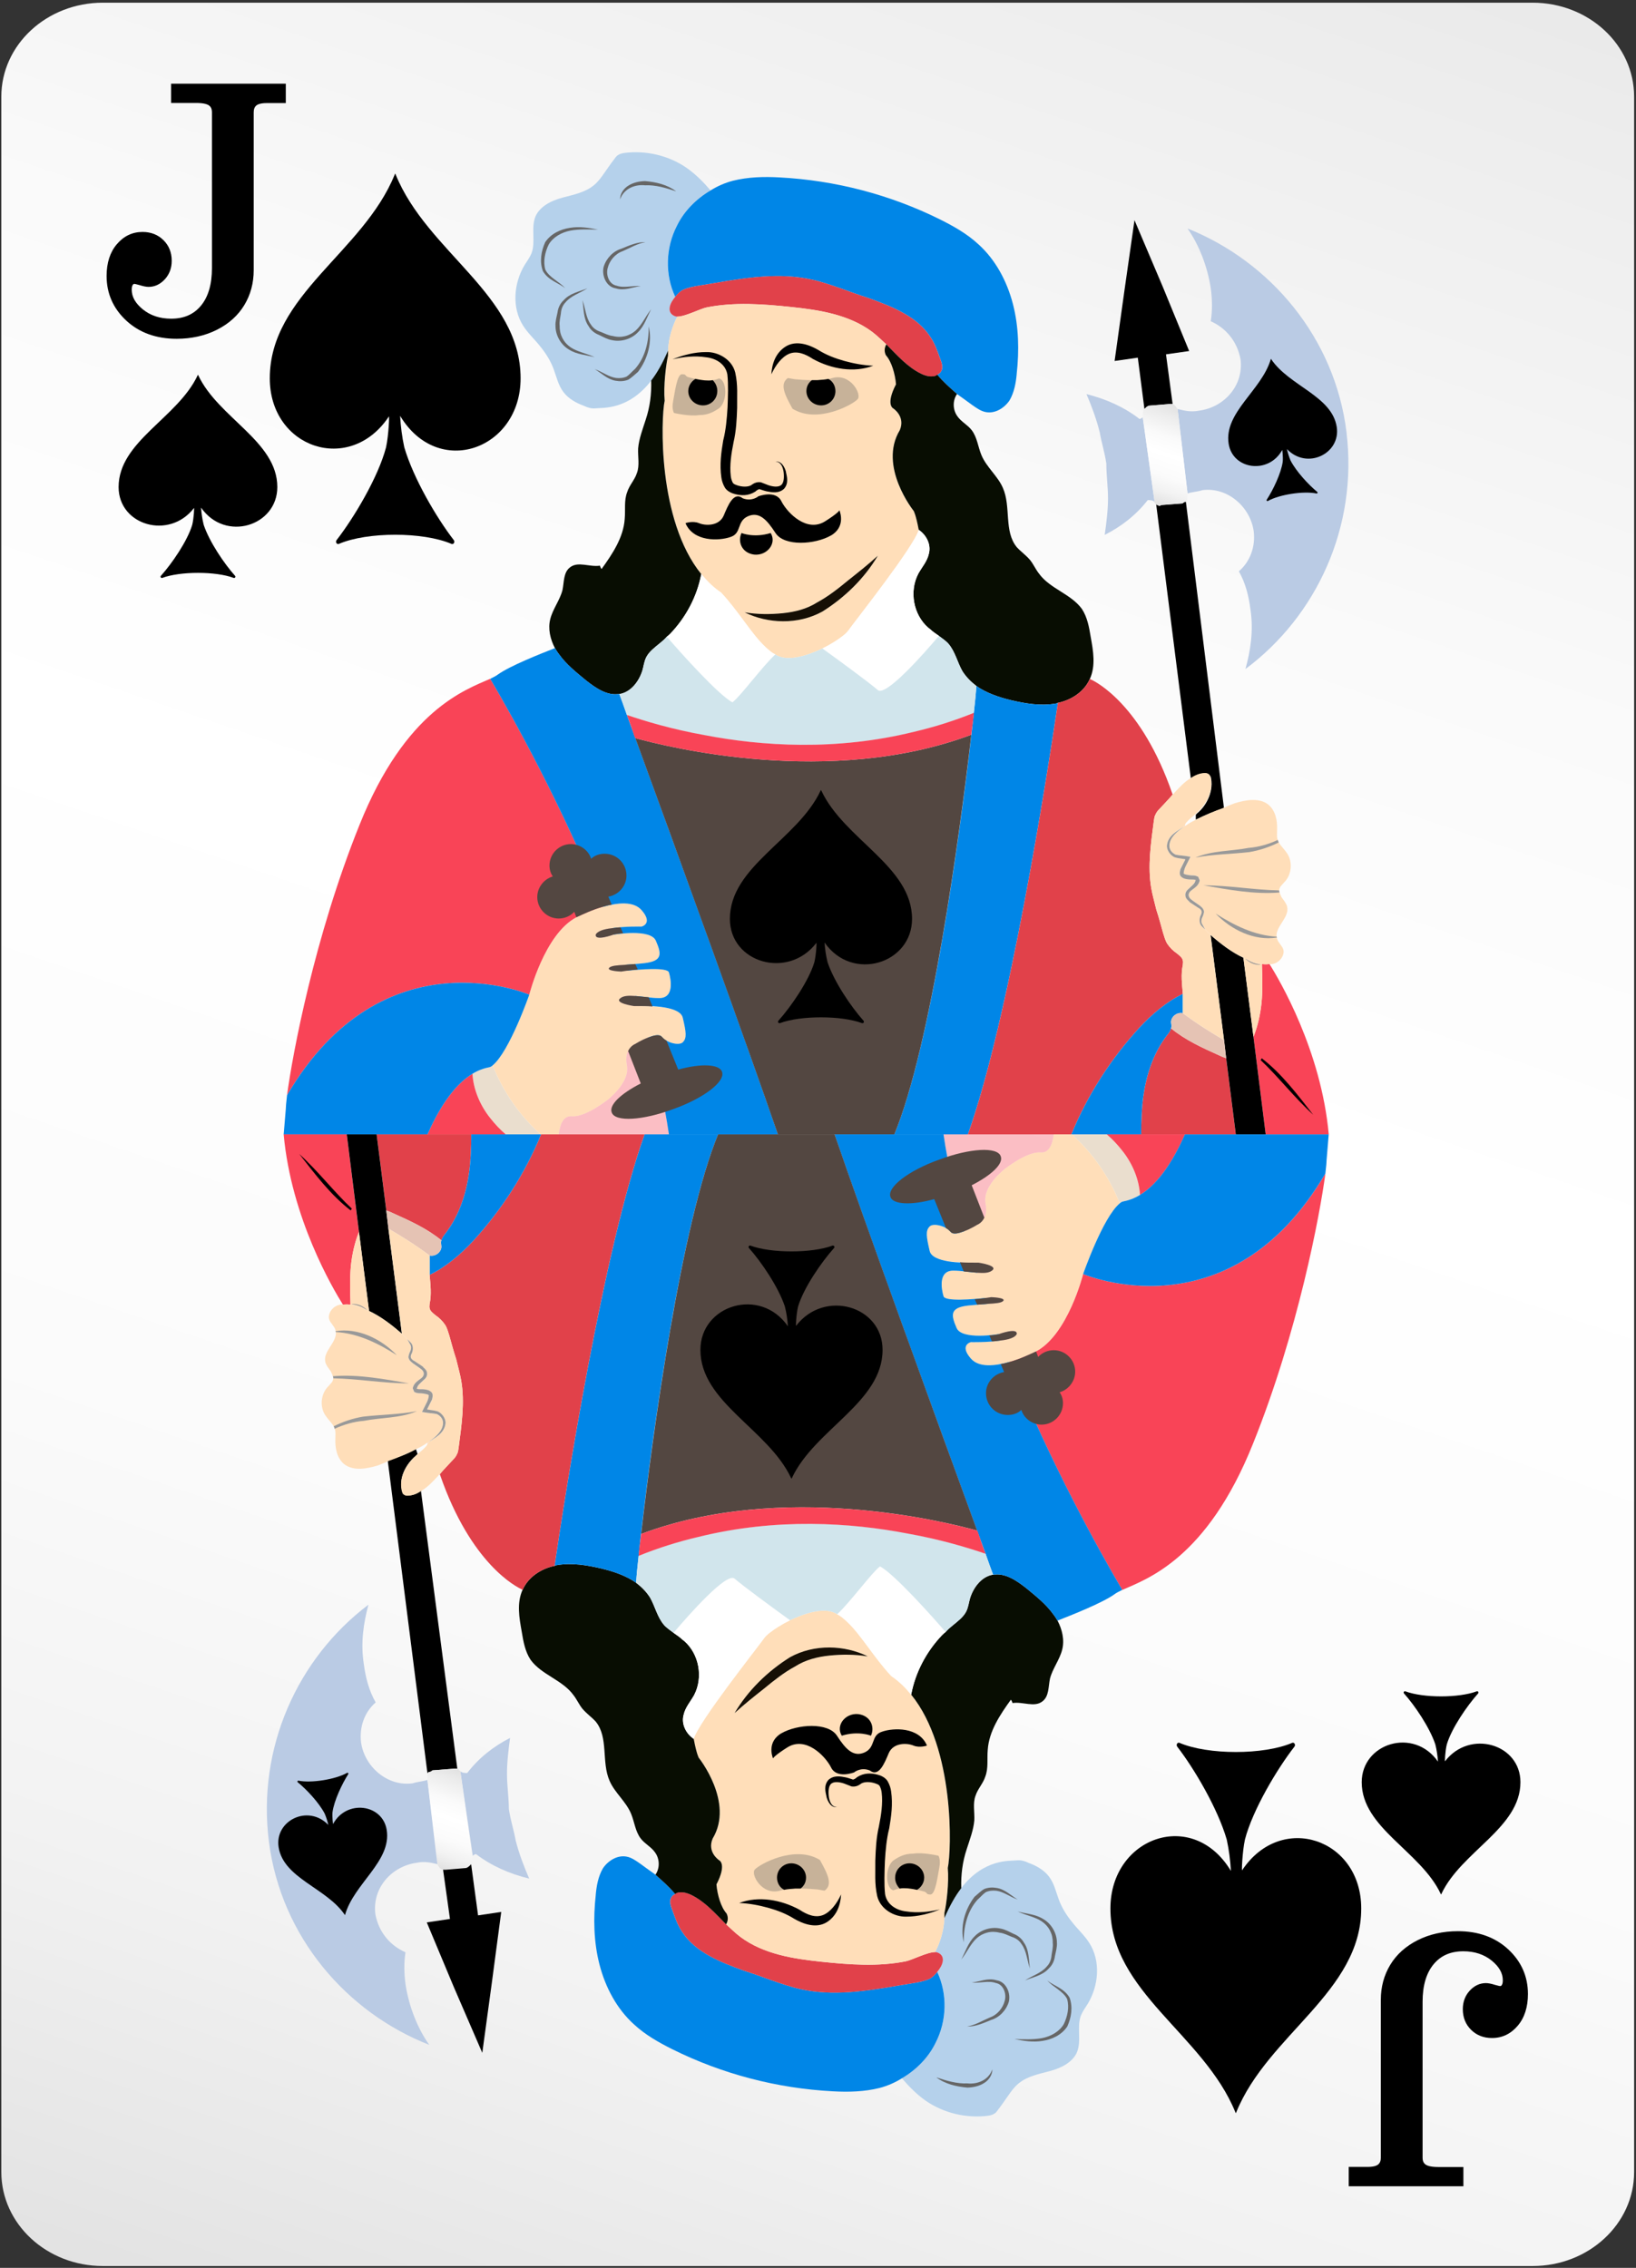 <svg width="469" height="650" viewBox="0 0 469 650" fill="none" xmlns="http://www.w3.org/2000/svg">
<rect x="0" y="0" width="469" height="650" fill="#333333" stroke="none"/>
<path d="M439.36 0.77H29.48C13.41 0.77 0.38 12.829 0.38 27.7V622.54C0.38 637.41 13.41 649.469 29.48 649.469H439.36C455.43 649.469 468.46 637.41 468.46 622.54V27.7C468.46 12.829 455.43 0.77 439.36 0.77Z" fill="url(#paint0_linear_145_1959)"/>
<path d="M56.84 107.571L56.75 107.4L56.66 107.571C50.94 119.781 34 126.481 34 139.601C34 150.571 48.51 154.81 55.59 145.63C55.74 145.16 55.58 148.55 55.1 150.45C53.7 155.1 49.29 161.511 46.13 165.031C45.86 165.331 46.17 165.77 46.54 165.63C51.68 163.71 61.84 163.71 66.97 165.63C67.34 165.77 67.65 165.331 67.38 165.031C64.28 161.561 60.04 155.32 58.4 150.44C57.99 148.8 57.75 147.15 57.64 145.49C64.55 155.45 79.5 150.791 79.5 139.591C79.5 126.471 62.56 119.771 56.84 107.561V107.571Z" fill="black"/>
<path d="M413.03 542.82L413.12 542.99L413.21 542.82C418.93 530.61 435.87 523.91 435.87 510.79C435.87 499.82 421.36 495.58 414.28 504.76C414.13 505.23 414.29 501.84 414.77 499.94C416.17 495.29 420.58 488.88 423.74 485.36C424.01 485.06 423.7 484.62 423.33 484.76C418.19 486.68 408.03 486.68 402.9 484.76C402.53 484.62 402.22 485.06 402.49 485.36C405.59 488.83 409.83 495.07 411.47 499.95C411.88 501.59 412.12 503.24 412.23 504.9C405.32 494.94 390.37 499.6 390.37 510.8C390.37 523.92 407.31 530.62 413.03 542.83V542.82Z" fill="black"/>
<path d="M49.06 29.51H56.25C58.48 29.51 59.47 29.9 59.92 30.23C60.28 30.5 60.76 30.99 60.76 32.18V76.87C60.76 81.48 59.7 85.1 57.6 87.62C55.52 90.12 52.72 91.34 49.07 91.34C45.86 91.34 43.13 90.44 40.95 88.67C38.8 86.92 37.76 85.07 37.76 83.01C37.76 82.2 37.93 81.83 38.09 81.61C38.22 81.43 38.33 81.37 38.55 81.37C38.58 81.37 38.86 81.38 39.95 81.7C41.07 82.05 41.93 82.22 42.61 82.22C44.38 82.22 45.94 81.48 47.27 80.03C48.57 78.6 49.23 76.83 49.23 74.75C49.23 72.37 48.43 70.38 46.85 68.82C45.28 67.27 43.26 66.48 40.86 66.48C37.95 66.48 35.47 67.66 33.49 70C31.54 72.28 30.56 75.35 30.56 79.1C30.56 84.12 32.46 88.42 36.21 91.9C39.94 95.35 44.79 97.1 50.63 97.1C54.89 97.1 58.78 96.23 62.18 94.52C65.61 92.79 68.25 90.41 70.04 87.44C71.83 84.48 72.73 81.12 72.73 77.46V32.21C72.73 31.32 72.97 30.67 73.48 30.24C73.86 29.92 74.69 29.54 76.53 29.54H81.93V23.99H49.05V29.54L49.06 29.51Z" fill="black"/>
<path d="M419.52 621.09H412.33C410.1 621.09 409.11 620.7 408.66 620.37C408.3 620.1 407.82 619.61 407.82 618.42V573.73C407.82 569.12 408.88 565.5 410.98 562.98C413.06 560.47 415.86 559.26 419.51 559.26C422.72 559.26 425.45 560.16 427.63 561.93C429.78 563.68 430.82 565.53 430.82 567.59C430.82 568.4 430.65 568.77 430.49 568.99C430.36 569.17 430.25 569.23 430.03 569.23C430 569.23 429.72 569.22 428.63 568.9C427.51 568.55 426.65 568.38 425.97 568.38C424.2 568.38 422.64 569.12 421.31 570.57C420.01 572 419.35 573.77 419.35 575.85C419.35 578.23 420.15 580.22 421.73 581.78C423.3 583.33 425.32 584.12 427.72 584.12C430.63 584.12 433.11 582.94 435.09 580.6C437.04 578.32 438.02 575.25 438.02 571.5C438.02 566.48 436.12 562.18 432.37 558.7C428.64 555.25 423.79 553.5 417.95 553.5C413.69 553.5 409.8 554.37 406.4 556.08C402.97 557.81 400.33 560.19 398.54 563.16C396.75 566.12 395.85 569.48 395.85 573.14V618.39C395.85 619.28 395.61 619.93 395.09 620.36C394.71 620.68 393.88 621.06 392.04 621.06H386.64V626.61H419.52V621.06V621.09Z" fill="black"/>
<path d="M194.05 64.7C190.79 70.97 190.55 78.68 193.57 85.08C192 86.89 191.04 89.42 193.21 90.51C193.45 90.63 193.81 90.75 194.17 90.75C192.96 93.04 191.64 96.66 191.52 100.52C189.95 104.14 188.39 106.91 186.7 109.08C180.07 117.64 172.72 116.8 170.67 117.04C169.58 117.16 168.38 116.8 167.41 116.32C165.12 115.48 162.95 114.27 161.5 112.34C160.05 110.41 159.57 108.12 158.73 105.83C157.89 103.54 156.56 101.37 154.99 99.44C153.42 97.39 151.37 95.58 149.93 93.29C146.67 88.11 147.28 81.11 150.41 75.93C151.13 74.84 151.86 73.76 152.34 72.67C153.67 69.29 152.1 65.32 153.55 61.94C154.88 59.05 158.13 57.48 161.27 56.64C164.4 55.8 167.66 55.19 170.19 53.14C171.4 52.18 172.36 50.85 173.2 49.64C174.16 48.31 175.01 46.99 175.97 45.78C176.33 45.3 176.69 44.69 177.18 44.45C177.66 44.09 178.27 43.97 178.87 43.85C185.14 43.01 191.77 44.57 196.95 48.19C199.48 50 201.65 52.17 203.7 54.58C199.6 56.99 196.1 60.49 194.06 64.71L194.05 64.7Z" fill="#B5D1EB"/>
<path d="M291.47 107.14C291.23 109.79 290.75 112.44 289.42 114.74C287.97 116.91 285.32 118.6 282.67 118.12C281.22 117.88 279.9 116.91 278.69 116.07C277.24 114.98 275.68 113.9 274.35 112.94C272.3 111.13 270.37 109.44 268.68 107.39C269.28 107.15 269.76 106.67 270.01 105.94C270.25 105.1 270.01 104.01 269.65 103.17C268.81 100.88 268.08 98.59 266.76 96.66C262.9 90.63 255.67 87.86 249.04 85.45C246.39 84.61 243.74 83.64 241.08 82.68C238.31 81.72 235.53 80.75 232.76 80.15C223.6 78.1 214.19 79.55 205.03 81.11C203.58 81.35 202.14 81.59 200.69 81.83C199 82.07 197.19 82.43 195.63 83.16C195.03 83.52 194.18 84.25 193.58 85.09C190.57 78.7 190.81 70.98 194.06 64.71C196.11 60.49 199.61 56.99 203.7 54.58C205.63 53.37 207.8 52.41 210.09 51.81C214.43 50.72 219.01 50.6 223.47 50.85C239.5 51.69 255.18 55.79 269.52 62.91C273.38 64.84 277.24 67.01 280.49 70.02C285.43 74.48 288.69 80.63 290.38 87.14C292.07 93.65 292.19 100.52 291.46 107.15L291.47 107.14Z" fill="#0086E7"/>
<path d="M270.01 105.94C269.77 106.66 269.29 107.15 268.68 107.39C268.32 107.75 267.84 107.87 267.35 107.87C266.27 107.99 265.06 107.63 264.1 107.15C260.12 105.22 257.23 101.85 254.09 98.71C252.76 97.5 251.44 96.18 249.99 95.09C243.36 90.15 234.8 88.82 226.72 87.98C218.64 87.14 210.57 86.53 202.61 88.1C200.8 88.46 196.46 90.75 194.17 90.75C193.81 90.75 193.45 90.63 193.21 90.51C191.04 89.42 192 86.89 193.57 85.08C194.17 84.24 195.02 83.51 195.62 83.15C197.19 82.43 199 82.07 200.68 81.82C202.13 81.58 203.57 81.34 205.02 81.1C214.18 79.53 223.59 78.09 232.75 80.14C235.52 80.74 238.3 81.71 241.07 82.67C243.72 83.63 246.37 84.6 249.03 85.44C255.66 87.85 262.89 90.62 266.75 96.65C268.08 98.58 268.8 100.87 269.64 103.16C270 104 270.24 105.09 270 105.93L270.01 105.94Z" fill="#E1414A"/>
<path d="M261.93 146.45C261.93 146.45 251.68 133.67 257.95 123.3C259.64 119.32 256.02 117.03 256.02 117.03C256.02 117.03 253.85 115.95 256.86 110.16C256.62 107.15 255.53 103.53 253.97 101.84C253.37 100.63 253.61 99.55 254.09 98.71C252.76 97.5 251.44 96.18 249.99 95.09C243.36 90.15 234.8 88.82 226.72 87.98C218.64 87.14 210.57 86.53 202.61 88.1C200.8 88.46 196.46 90.75 194.17 90.75C192.96 93.04 191.64 96.66 191.52 100.52V101.97C190.92 104.62 190.19 110.65 190.56 114.87C189.48 119.93 188.51 149.11 201.05 164.54C202.74 166.59 204.55 168.4 206.72 169.84C211.78 175.27 215.4 181.66 219.38 185.39L219.5 185.51C220.46 186.35 221.19 187.08 222.27 187.56C222.51 187.8 222.87 187.92 223.11 188.04C226.37 189.49 231.43 187.92 235.77 185.87C236.98 185.27 238.06 184.66 239.03 184.06C240.96 182.85 242.53 181.65 243.13 180.81C245.18 177.92 261.94 156.82 263.39 151.87C262.55 147.41 261.94 146.44 261.94 146.44L261.93 146.45ZM235.77 175.26C228.78 179.12 220.1 178.76 213.47 175.5C217.21 176.1 220.82 176.1 224.44 175.74C227.94 175.38 231.31 174.53 234.33 172.61C237.46 170.92 240.36 168.63 243.13 166.34C246.02 164.05 248.92 161.76 251.69 159.23C247.83 165.74 242.29 171.17 235.78 175.27L235.77 175.26Z" fill="#FFDEB9"/>
<path d="M251.68 159.23C247.82 165.74 242.28 171.171 235.77 175.271C228.78 179.131 220.1 178.77 213.47 175.51C217.21 176.11 220.82 176.11 224.44 175.75C227.94 175.39 231.31 174.541 234.33 172.621C237.46 170.931 240.36 168.641 243.13 166.351C246.02 164.061 248.92 161.77 251.69 159.24L251.68 159.23Z" fill="#FFDEB9"/>
<path d="M312.44 194.55C310.87 198.17 307.26 200.58 303.4 201.42H303.28C303.04 201.54 302.8 201.66 302.56 201.66C298.34 202.38 294 201.66 289.9 200.7C286.4 199.86 282.79 198.65 279.89 196.6C278.32 195.39 277 194.07 275.91 192.38C274.46 189.85 273.86 186.83 271.93 184.54C271.21 183.7 270.12 182.97 269.16 182.25C268.32 181.65 267.35 181.04 266.63 180.32C266.51 180.2 266.27 180.08 266.15 179.96C261.81 176.22 260.6 169.47 263.26 164.41C264.34 162.48 265.79 160.91 266.27 158.74C266.99 156.09 265.55 153.31 263.38 151.87C262.54 147.41 261.93 146.44 261.93 146.44C261.93 146.44 251.68 133.66 257.95 123.29C259.64 119.31 256.02 117.02 256.02 117.02C256.02 117.02 253.85 115.94 256.86 110.15C256.62 107.14 255.53 103.52 253.97 101.83C253.37 100.62 253.61 99.54 254.09 98.7C257.22 101.83 260.12 105.21 264.1 107.14C265.06 107.62 266.27 107.98 267.35 107.86C267.83 107.86 268.31 107.74 268.68 107.38C270.37 109.43 272.3 111.12 274.35 112.93C273.02 114.86 273.14 117.51 274.47 119.32C275.55 120.89 277.36 121.73 278.57 123.3C280.14 125.35 280.38 128.12 281.34 130.41C282.79 133.91 286.04 136.44 287.49 139.81C289.9 145.24 287.73 152.23 291.47 156.81C292.68 158.14 294.12 159.1 295.33 160.55C296.29 161.76 296.9 163.2 297.86 164.41C300.99 168.75 307.02 170.2 310.16 174.54C311.73 176.95 312.21 179.72 312.69 182.62C313.41 186.6 314.14 190.82 312.45 194.56L312.44 194.55Z" fill="#080D02"/>
<path d="M201.04 164.53C199.83 170.92 196.7 176.83 192.24 181.53C191.88 181.89 191.52 182.25 191.15 182.49C190.55 183.21 189.94 183.7 189.22 184.3C187.77 185.51 186.09 186.71 185.24 188.4C184.64 189.61 184.52 190.93 184.16 192.14C183.2 195.27 180.9 198.29 177.77 198.89H177.53C174.03 199.49 170.78 197.2 168.01 195.03C165.24 192.74 162.34 190.45 160.29 187.56C159.81 186.96 159.45 186.35 159.08 185.75C157.75 183.22 157.03 180.2 157.75 177.43C158.47 174.54 160.52 172 161.25 169.11C161.73 166.82 161.49 164.05 163.42 162.6C165.71 160.79 169.09 162.6 171.98 162.12C172.1 162.48 172.22 162.84 172.46 163.08C175.59 158.74 178.73 154.04 179.09 148.73C179.33 146.08 178.85 143.43 179.81 141.01C180.41 139.08 181.98 137.51 182.58 135.59C183.42 133.42 182.82 130.89 182.94 128.48C183.18 125.71 184.27 122.93 185.11 120.28C186.32 116.66 186.8 112.93 186.68 109.07C188.37 106.9 189.94 104.13 191.5 100.51V101.96C190.9 104.61 190.17 110.64 190.54 114.86C189.46 119.92 188.49 149.1 201.03 164.53H201.04Z" fill="#080D02"/>
<path d="M251.68 159.23C247.82 165.74 242.28 171.171 235.77 175.271C228.78 179.131 220.1 178.77 213.47 175.51C217.21 176.11 220.82 176.11 224.44 175.75C227.94 175.39 231.31 174.541 234.33 172.621C237.46 170.931 240.36 168.641 243.13 166.351C246.02 164.061 248.92 161.77 251.69 159.24L251.68 159.23Z" fill="#160F05"/>
<path d="M238.24 153.46C233.66 156.09 224.84 156.67 222.32 152.77C219.8 148.87 217.62 146.58 214.42 147.96C211.1 149.45 212.7 152.89 209.38 153.92C206.06 155.07 198.84 155.29 196.55 150.03V149.92C196.55 149.92 198.61 149.23 200.33 149.92C202.16 150.72 206.06 150.84 207.43 147.86C208.69 144.88 210.29 140.76 212.93 142.82C215.56 143.85 217.4 142.25 217.4 142.25C217.4 142.25 222.44 140.3 224.04 143.74C225.76 147.06 231.37 152.79 236.64 149.35C239.73 147.4 240.54 146.49 240.65 146.26C240.99 147.18 242.25 151.07 238.24 153.48V153.46Z" fill="black"/>
<path d="M216.24 158.959C212.57 158.499 211.43 155.18 212.57 152.77C212.57 152.77 216.12 154.26 220.93 152.77C222.76 155.75 219.9 159.299 216.23 158.959H216.24Z" fill="black"/>
<path d="M225.33 135.28C224.98 133.9 223.97 132.01 222.29 132.33C223.94 132.3 224.5 134.09 224.66 135.42C224.81 136.81 224.75 138.46 223.87 139.08C223.05 139.68 221.58 139.5 220.29 139.07L218.13 138.23C216.73 138.04 215.97 138.62 215.18 139.17L215.26 139.11C214.31 139.62 212.69 139.56 211.36 139.11C210.5 138.8 210.29 138.71 210.04 138.3C209.8 137.8 209.56 137.16 209.49 136.4C209.13 133.4 209.64 129.98 210.28 126.84L210.25 126.95C211.08 123.44 211.2 120.23 211.32 116.89C211.26 113.49 211.59 110.48 210.78 106.81C209.85 102.96 205.81 100.81 202.46 100.91C199.03 100.9 195.81 101.78 192.78 102.98C195.94 102.25 199.25 101.9 202.33 102.39C205.48 102.7 208.06 104.52 208.52 107.37C208.83 110.13 208.69 113.69 208.57 116.79C208.39 119.94 208.08 123.28 207.36 126.1L207.33 126.22C206.74 129.71 206.27 133.1 206.79 136.82C206.91 137.74 207.22 138.73 207.78 139.71C208.41 140.81 209.86 141.41 210.61 141.58C212.47 142.09 214.55 142.17 216.54 140.89L216.59 140.86L216.62 140.82C216.96 140.46 217.61 140.16 217.73 140.2C218.05 140.29 219.11 140.68 219.79 140.82C221.27 141.11 223.23 141.51 224.77 140.09C226.13 138.52 225.62 136.7 225.31 135.29L225.33 135.28Z" fill="black"/>
<path d="M242.04 103.45C239.4 102.71 236.86 101.74 234.57 100.3C232.19 98.92 228.36 97.36 225.21 99.33C222.24 101.22 221.29 104.43 221.13 107.28C222.31 104.69 224.13 102.26 226.27 101.38C228.43 100.52 230.75 101.36 233.07 102.9C238.34 105.77 244.79 106.91 250.35 104.82C247.45 104.71 244.68 104.17 242.04 103.45Z" fill="black"/>
<path d="M245.89 114.38C244.68 115.83 234.44 121.61 227.2 117.15C224.91 113.05 223.46 110.041 225.87 108.351C225.87 108.351 226.59 108.47 227.92 108.71H228.04C229.25 108.83 230.93 108.95 232.74 108.95H234.31C235.4 108.83 236.48 108.831 237.44 108.591C237.92 108.591 238.28 108.471 238.65 108.351C243.83 106.901 247.09 113.05 245.88 114.38H245.89Z" fill="#C7B299"/>
<path d="M206.11 117.03C204.54 118.12 202.85 118.96 200.56 118.96H200.44C197.79 119.44 193.21 118.36 193.21 118.36C192.73 117.4 192.73 116.19 192.97 114.98C193.45 112.57 194.06 107.26 195.5 107.26C196.94 107.26 196.22 107.74 197.31 108.1C197.91 108.22 198.52 108.46 199.36 108.58C200.44 108.82 201.77 109.06 203.1 109.06C203.46 109.06 203.82 109.06 204.31 108.94C204.91 108.94 205.52 108.7 206.12 108.46C208.41 108.94 208.65 115.09 206.12 117.02L206.11 117.03Z" fill="#C7B299"/>
<path d="M239.5 112.09C239.5 114.38 237.69 116.189 235.4 116.189C233.11 116.189 231.18 114.38 231.18 112.09C231.18 110.76 231.78 109.679 232.75 108.959H234.32C235.41 108.839 236.49 108.84 237.45 108.6C238.66 109.2 239.5 110.53 239.5 112.1V112.09Z" fill="black"/>
<path d="M205.63 112.09C205.63 114.38 203.82 116.19 201.53 116.19C199.24 116.19 197.31 114.38 197.31 112.09C197.31 110.64 198.15 109.32 199.36 108.59C200.44 108.83 201.77 109.07 203.1 109.07C203.46 109.07 203.82 109.07 204.31 108.95C205.15 109.79 205.64 110.88 205.64 112.08L205.63 112.09Z" fill="black"/>
<path d="M184.9 53.111C187.93 52.961 190.88 53.861 193.83 54.841C191.3 52.921 188.08 52.17 184.91 51.9C183.3 51.95 181.63 52.28 180.21 53.16C178.79 54 177.74 55.54 177.77 57.15C178.8 54.11 181.95 52.801 184.89 53.101L184.9 53.111Z" fill="#666666"/>
<path d="M156.34 77.31C155.65 74.95 156.23 72.26 157.31 70.06C158.57 67.94 161.01 66.58 163.53 66.09C166.09 65.62 168.78 65.76 171.45 65.81C168.83 65.29 166.13 64.85 163.39 65.3C160.69 65.7 157.93 66.97 156.29 69.42C155.13 72.01 154.64 74.94 155.62 77.67C157.12 80.31 159.96 81 162.05 82.6C160.22 80.65 157.46 79.53 156.33 77.3L156.34 77.31Z" fill="#666666"/>
<path d="M176.51 82.64C179.03 83.45 181.38 82.25 183.7 81.99C181.32 81.8 178.88 82.64 176.76 81.88C174.54 81.47 173.65 78.72 174.22 76.78C174.73 74.73 176.31 72.75 178.52 71.98C180.67 71.07 182.65 69.81 185.04 69.4C182.61 69.34 180.35 70.38 178.12 71.29C175.8 71.97 173.81 74 173.05 76.49C172.44 78.98 173.8 82.23 176.5 82.64H176.51Z" fill="#666666"/>
<path d="M181.97 105.81C181.19 106.47 180.52 107.33 179.67 107.91C178.75 108.34 177.67 108.46 176.61 108.33C174.47 108.04 172.65 106.54 170.51 105.81C172.43 106.94 174.11 108.74 176.5 109.13C177.66 109.34 178.91 109.3 180.07 108.84C181.12 108.24 181.96 107.35 182.9 106.58C185.7 102.89 187.07 97.98 185.96 93.54C186.04 98.01 184.91 102.57 181.97 105.82V105.81Z" fill="#666666"/>
<path d="M163.58 99.53C161.52 98.14 160.38 95.89 160.45 93.45C160.29 92.21 160.62 91.04 160.79 89.86C160.87 88.62 161.29 87.5 162.15 86.62C163.74 84.71 166.26 84.03 168.4 82.62C166.12 83.58 163.35 84.03 161.56 86.08C160.56 87 159.98 88.27 159.82 89.59C159.55 90.89 159.15 92.2 159.25 93.51C159.27 96.19 160.85 98.89 163.13 100.2C165.37 101.63 168.07 101.73 170.49 102.38C168.19 101.28 165.61 100.9 163.57 99.54L163.58 99.53Z" fill="#666666"/>
<path d="M175.65 96.3C174.41 96.16 173.35 95.569 172.23 95.129C171.05 94.759 170.05 94.09 169.4 93.04C167.92 91.04 167.85 88.43 166.98 86.019C167.38 88.46 167.16 91.26 168.73 93.48C169.39 94.669 170.49 95.529 171.73 95.999C172.93 96.57 174.11 97.26 175.41 97.48C178.02 98.09 181.01 97.189 182.83 95.279C184.75 93.439 185.47 90.839 186.68 88.629C185.07 90.609 184.09 93.029 182.29 94.679C180.45 96.349 178 96.94 175.65 96.29V96.3Z" fill="#666666"/>
<path d="M222.26 187.56C218.4 191.18 212.25 199.62 209.96 201.3C205.86 199.13 194.77 186.71 191.15 182.49C191.51 182.25 191.87 181.89 192.24 181.53C196.7 176.83 199.84 170.92 201.04 164.53C202.73 166.58 204.54 168.39 206.71 169.83C211.77 175.26 215.39 181.65 219.37 185.38L219.49 185.5C220.45 186.34 221.18 187.07 222.26 187.55V187.56Z" fill="white"/>
<path d="M269.16 182.25C264.58 187.68 253.97 199.61 251.68 197.8C249.03 195.51 239.62 188.64 235.77 185.86C236.98 185.26 238.06 184.65 239.03 184.05C240.96 182.84 242.53 181.64 243.13 180.8C245.18 177.91 261.94 156.81 263.39 151.86C265.56 153.31 267.01 156.08 266.28 158.73C265.8 160.9 264.35 162.47 263.27 164.4C260.62 169.46 261.82 176.22 266.16 179.95C266.28 180.07 266.52 180.19 266.64 180.31C267.36 181.03 268.33 181.64 269.17 182.24L269.16 182.25Z" fill="white"/>
<path d="M154.99 325.12H144.98C143.29 323.67 141.85 322.109 140.52 320.419C137.63 316.799 135.7 312.22 135.46 307.76C137.03 306.8 138.72 306.19 140.52 305.83C140.76 305.71 141 305.59 141.24 305.35C144.25 312.95 148.96 319.7 154.98 325.12H154.99Z" fill="#EADECE"/>
<path d="M144.98 325.12H122.55C125.44 318.61 129.66 311.26 135.45 307.76C135.69 312.22 137.62 316.8 140.51 320.42C141.84 322.11 143.28 323.68 144.97 325.12H144.98Z" fill="#F94457"/>
<path d="M195.74 298.72C194.9 299.56 192.73 299.2 191.04 298.24C190.56 298 190.08 297.52 189.71 297.15C188.99 296.31 187.3 296.79 185.73 297.39C183.8 298.11 182.11 299.2 182.11 299.2C182.11 299.2 180.78 299.68 180.06 301.25C179.58 302.09 179.34 303.42 179.7 305.35C180.66 310.29 174.15 315.24 174.15 315.24C174.15 315.24 167.76 320.3 163.9 319.94C161.13 319.7 160.4 323.2 160.16 325.12H154.98C148.95 319.69 144.25 312.94 141.24 305.35C146.06 301.37 151.73 285.1 151.73 285.1C151.73 285.1 156.07 267.74 165.23 262.92C167.04 262.08 169.81 260.75 172.83 259.91C173.67 259.67 174.52 259.43 175.36 259.31C178.86 258.59 182.11 258.83 183.92 260.88C187.3 264.74 183.92 265.58 183.92 265.58C183.92 265.58 181.03 265.46 177.89 265.82C177.05 265.82 176.2 265.94 175.36 266.06C173.07 266.3 171.26 266.9 170.78 267.87C170.42 269.92 175.96 267.87 175.96 267.87C175.96 267.87 177.04 267.63 178.61 267.51C181.87 267.27 187.05 267.27 188.01 269.68C189.58 273.3 190.06 275.47 184.63 276.07C183.67 276.19 182.82 276.31 182.1 276.31C180.89 276.43 179.93 276.43 179.09 276.55C176.8 276.67 175.23 276.79 174.63 277.39C173.79 278.35 178.13 278.47 178.13 278.47C178.13 278.47 178.73 278.35 179.7 278.23C180.54 278.11 181.63 277.99 182.83 277.87C186.57 277.63 191.39 277.51 191.75 278.71C192.35 280.76 193.32 286.06 188.98 286.06C188.02 286.06 186.93 285.94 185.97 285.82C184.64 285.7 183.32 285.58 182.11 285.46C180.3 285.34 178.86 285.34 177.89 286.06C175.84 287.51 181.75 288.35 181.75 288.35H183.08C184.04 288.35 185.49 288.35 187.06 288.47C190.8 288.59 195.26 289.31 195.74 291.72C196.7 295.82 196.95 297.51 195.74 298.71V298.72Z" fill="#FFDEB9"/>
<path d="M172.83 259.9C169.82 260.74 167.04 262.07 165.23 262.91C156.07 267.73 151.73 285.09 151.73 285.09C151.73 285.09 109.77 267.01 82.29 313.9C83.86 302.09 90.13 268.57 103.03 236.5C116.29 203.35 133.53 197.68 140.53 194.54C146.92 205.39 160.91 230.35 172.84 259.89L172.83 259.9Z" fill="#F94457"/>
<path opacity="0.34" d="M175.97 267.85C175.97 267.85 170.42 269.9 170.79 267.85C171.27 266.89 173.08 266.28 175.37 266.04C175.49 266.64 175.73 267.25 175.97 267.85Z" fill="#F94457"/>
<path opacity="0.34" d="M179.7 278.22C178.74 278.34 178.13 278.46 178.13 278.46C178.13 278.46 173.79 278.34 174.63 277.38C175.23 276.78 176.8 276.66 179.09 276.54C179.33 277.14 179.57 277.62 179.69 278.23L179.7 278.22Z" fill="#F94457"/>
<path opacity="0.34" d="M183.08 288.35H181.75C181.75 288.35 175.84 287.51 177.89 286.06C178.85 285.34 180.3 285.34 182.11 285.46C182.47 286.42 182.71 287.39 183.07 288.35H183.08Z" fill="#F94457"/>
<path opacity="0.34" d="M191.76 325.12H160.17C160.41 323.19 161.13 319.69 163.91 319.94C167.77 320.3 174.16 315.24 174.16 315.24C174.16 315.24 180.67 310.3 179.71 305.35C178.75 300.29 182.12 299.2 182.12 299.2C182.12 299.2 183.81 298.11 185.74 297.39C188.27 306.67 190.44 315.96 191.77 325.12H191.76Z" fill="#F94457"/>
<path d="M222.99 325.12H191.76C190.43 315.96 188.26 306.67 185.73 297.39C187.3 296.79 188.98 296.3 189.71 297.15C191.04 298.84 194.65 299.8 195.74 298.72C196.95 297.51 196.7 295.83 195.74 291.73C195.02 288.35 186.46 288.23 183.08 288.35C182.72 287.39 182.48 286.42 182.12 285.46C184.17 285.58 186.58 286.06 188.99 286.06C193.33 286.06 192.37 280.76 191.76 278.71C191.28 277.14 183.08 277.87 179.7 278.23C179.58 277.63 179.34 277.15 179.1 276.54C180.55 276.42 182.48 276.3 184.65 276.06C190.08 275.46 189.59 273.29 188.03 269.67C186.58 266.05 175.97 267.86 175.97 267.86C175.73 267.26 175.49 266.65 175.37 266.05C179.11 265.45 183.93 265.57 183.93 265.57C183.93 265.57 187.31 264.73 183.93 260.87C181.64 258.22 177.06 258.7 172.84 259.91C160.9 230.37 146.92 205.42 140.53 194.56C141.49 194.08 142.22 193.72 142.7 193.35C146.2 190.82 155.12 187.32 159.1 185.75C159.46 186.35 159.82 186.96 160.31 187.56C162.36 190.45 165.25 192.74 168.03 195.03C170.8 197.2 174.06 199.49 177.55 198.89C178.15 200.46 178.88 202.51 179.72 204.92C189.12 230.6 214.32 299.56 223 325.12H222.99Z" fill="#0086E7"/>
<path d="M303.28 201.419C300.15 222.639 289.29 291.96 277.48 325.12H256.38C267.71 297.75 276.39 230.36 279.17 204.32C279.53 201.19 279.77 198.65 279.89 196.6C282.78 198.65 286.4 199.849 289.9 200.699C294 201.659 298.34 202.389 302.56 201.659C302.8 201.659 303.04 201.539 303.28 201.419Z" fill="#0086E7"/>
<path d="M279.89 196.6C279.77 198.65 279.53 201.18 279.17 204.32C237.58 221.2 196.46 210.71 179.71 204.92C178.87 202.51 178.14 200.46 177.54 198.89H177.78C180.91 198.29 183.21 195.27 184.17 192.14C184.53 190.93 184.65 189.61 185.25 188.4C186.09 186.71 187.78 185.51 189.23 184.3C189.95 183.7 190.56 183.21 191.16 182.49C194.78 186.71 205.87 199.13 209.97 201.3C212.26 199.61 218.41 191.17 222.27 187.56C222.51 187.8 222.87 187.92 223.11 188.04C226.37 189.49 231.43 187.92 235.77 185.87C239.63 188.64 249.03 195.51 251.68 197.81C253.97 199.62 264.58 187.68 269.16 182.26C270.12 182.98 271.21 183.71 271.93 184.55C273.86 186.84 274.46 189.85 275.91 192.39C276.99 194.08 278.32 195.4 279.89 196.61V196.6Z" fill="#D1E5EC"/>
<path d="M278.45 210.58C275.07 239.88 266.88 299.68 256.39 325.11H222.99C214.91 301.48 192.85 240.84 182.12 211.54C191.16 214.07 238.06 225.77 278.45 210.58Z" fill="#534741"/>
<path d="M354.28 325.12H327.15C327.15 321.5 327.27 317.89 327.75 314.27C328.59 308.24 330.52 302.21 334.14 297.27C334.74 296.43 335.47 295.7 335.71 294.74C339.81 298.12 344.63 300.29 349.45 302.46C350.17 302.82 350.78 303.06 351.5 303.3L354.27 325.12H354.28Z" fill="#E1414A"/>
<path d="M339.09 275.33C339.21 275.69 339.09 276.05 339.09 276.54C338.49 279.31 338.85 281.97 339.09 284.86C334.51 287.03 330.17 290.77 326.79 294.38C318.47 303.42 311.72 313.91 307.14 325.12H277.48C289.29 291.97 300.15 222.64 303.28 201.42H303.4C307.26 200.58 310.88 198.17 312.44 194.55L312.56 194.67C314.25 195.39 327.27 202.02 336.07 227.46C336.07 227.54 336.11 227.62 336.19 227.7C334.98 229.15 333.66 230.47 332.33 231.92C331.85 232.4 331.49 232.88 331.24 233.49C330.88 234.09 330.88 234.82 330.76 235.42C329.92 241.81 328.95 248.32 330.04 254.59C330.4 256.64 331 258.69 331.49 260.74C332.21 262.91 332.82 265.2 333.42 267.37C333.78 268.45 334.02 269.54 334.63 270.5C335.35 271.58 336.32 272.55 337.4 273.27C338.12 273.87 338.97 274.48 339.09 275.32V275.33Z" fill="#E1414A"/>
<path opacity="0.34" d="M339.69 236.51V236.75C339.57 236.75 339.45 236.75 339.45 236.87C339.45 236.75 339.57 236.63 339.69 236.51Z" fill="#E1414A"/>
<path d="M380.92 325.12H362.84L359.34 297.15C360.55 294.14 361.27 290.88 361.63 287.63C361.99 283.89 361.87 280.03 361.75 276.3C362.47 276.42 363.2 276.42 363.92 276.3C366.81 280.88 378.75 301.14 380.92 325.13V325.12Z" fill="#F94457"/>
<path d="M279.17 204.321C279.05 205.891 278.81 207.7 278.57 209.5L278.45 210.581C238.06 225.771 191.16 214.081 182.12 211.541L181.88 211.061C181.16 208.771 180.43 206.72 179.71 204.91C185.01 206.72 192.61 209.01 202.01 210.7C218.29 213.83 239.63 215.28 262.05 209.74C267.72 208.41 273.5 206.611 279.17 204.311V204.321Z" fill="#F94457"/>
<path d="M235.44 226.61L235.34 226.41L235.24 226.61C228.68 240.62 209.24 248.31 209.24 263.36C209.24 275.95 225.89 280.82 234.01 270.28C234.18 269.75 233.99 273.63 233.45 275.81C231.84 281.15 226.78 288.5 223.15 292.55C222.84 292.89 223.2 293.39 223.63 293.23C229.52 291.03 241.18 291.03 247.07 293.23C247.5 293.39 247.85 292.89 247.55 292.55C243.99 288.57 239.13 281.41 237.25 275.81C236.78 273.93 236.5 272.03 236.38 270.13C244.3 281.56 261.46 276.21 261.46 263.36C261.46 248.31 242.02 240.62 235.46 226.61H235.44Z" fill="black"/>
<path d="M151.73 285.09C151.73 285.09 146.06 301.37 141.24 305.34C141 305.58 140.76 305.7 140.52 305.82C138.71 306.18 137.02 306.78 135.46 307.75C129.67 311.25 125.45 318.6 122.56 325.11H81.33L81.93 317.88C81.93 317.28 82.05 315.95 82.29 313.9C109.78 267 151.73 285.09 151.73 285.09Z" fill="#0086E7"/>
<path d="M174.4 257L175.36 259.29C174.52 259.41 173.67 259.65 172.83 259.89C169.82 260.73 167.04 262.06 165.23 262.9L164.63 261.33C163.54 262.54 161.86 263.26 160.17 263.26C156.79 263.26 154.02 260.49 154.02 257.11C154.02 254.34 155.95 251.93 158.48 251.2C157.88 250.36 157.52 249.27 157.52 248.07C157.52 244.69 160.29 241.92 163.67 241.92C166.32 241.92 168.73 243.73 169.46 246.14C170.42 245.18 171.87 244.69 173.32 244.69C176.82 244.69 179.59 247.46 179.59 250.96C179.59 253.97 177.3 256.51 174.41 256.99L174.4 257Z" fill="#534741"/>
<path d="M192.97 317.889C184.29 321.139 176.33 321.63 175.37 318.85C174.53 316.68 178.02 313.43 183.69 310.53L180.07 301.25C180.79 299.68 182.12 299.199 182.12 299.199C182.12 299.199 183.81 298.109 185.74 297.389C187.31 296.789 188.99 296.299 189.72 297.149C190.08 297.509 190.56 297.99 191.05 298.24L194.43 306.56C200.94 304.75 206.24 304.989 206.97 307.159C208.06 309.929 201.79 314.759 192.98 317.889H192.97Z" fill="#534741"/>
<path d="M178.62 267.49C177.05 267.61 175.97 267.85 175.97 267.85C175.97 267.85 170.42 269.9 170.79 267.85C171.27 266.89 173.08 266.28 175.37 266.04C176.21 265.92 177.06 265.8 177.9 265.8L178.62 267.49Z" fill="#534741"/>
<path d="M182.84 277.86C181.63 277.98 180.55 278.1 179.71 278.22C178.75 278.34 178.14 278.46 178.14 278.46C178.14 278.46 173.8 278.34 174.64 277.38C175.24 276.78 176.81 276.66 179.1 276.54C179.94 276.42 180.91 276.42 182.11 276.3L182.83 277.87L182.84 277.86Z" fill="#534741"/>
<path d="M187.06 288.47C185.49 288.35 184.05 288.35 183.08 288.35H181.75C181.75 288.35 175.84 287.51 177.89 286.06C178.85 285.34 180.3 285.34 182.11 285.46C183.32 285.58 184.64 285.7 185.97 285.82L187.06 288.47Z" fill="#534741"/>
<path d="M343.28 233.04C346.13 230.67 348.03 226.39 347.08 222.6L346.6 222.12C346.12 221.64 345.65 221.64 345.65 221.64C344.23 221.64 342.8 222.12 341.38 223.06L331.41 144.27C331.41 144.27 331.41 144.75 331.89 144.75C331.89 144.75 332.37 145.23 332.84 144.75L339.01 144.27C339.01 144.27 339.49 143.79 339.96 143.79L350.88 231.6C348.03 232.55 345.66 233.5 342.81 234.92V233.5L343.29 233.02L343.28 233.04Z" fill="black"/>
<path d="M362.84 325.121H354.28L351.51 303.301L350.91 298.121L347.05 267.98C349.94 270.51 353.08 272.92 356.45 274.49L359.34 297.16L362.84 325.13V325.121Z" fill="black"/>
<path d="M339.09 284.85V290.4C337.52 290.04 335.83 291.24 335.71 292.81C335.71 293.29 335.83 293.77 335.83 294.14C335.83 294.38 335.71 294.62 335.71 294.74C335.47 295.7 334.75 296.43 334.14 297.27C330.52 302.21 328.59 308.24 327.75 314.27C327.27 317.89 327.15 321.5 327.15 325.12H307.14C311.72 313.91 318.47 303.42 326.79 294.38C330.17 290.76 334.51 287.03 339.09 284.86C338.85 284.98 339.33 284.74 339.09 284.86V284.85Z" fill="#0086E7"/>
<path d="M351.51 303.3C350.79 303.06 350.18 302.82 349.46 302.46C344.64 300.29 339.82 298.12 335.72 294.74C335.72 294.62 335.84 294.38 335.84 294.14C335.84 293.78 335.72 293.3 335.72 292.81C335.84 291.24 337.53 290.04 339.1 290.4C343.32 293.53 346.82 295.7 350.91 298.12L351.51 303.3Z" fill="#E5C3B4"/>
<path d="M339.09 290.4V284.85C338.85 281.96 338.49 279.3 339.09 276.53C339.09 276.05 339.21 275.69 339.09 275.32C338.97 274.48 338.13 273.87 337.4 273.27C336.32 272.55 335.35 271.58 334.63 270.5C334.03 269.54 333.79 268.45 333.42 267.37C332.82 265.2 332.21 262.91 331.49 260.74C331.01 258.69 330.41 256.64 330.04 254.59C328.96 248.32 329.92 241.81 330.76 235.42C330.88 234.82 330.88 234.09 331.24 233.49C331.48 232.89 331.84 232.4 332.33 231.92C333.66 230.47 334.98 229.15 336.19 227.7C336.43 227.58 336.55 227.34 336.67 227.22C338.12 225.65 339.56 224.09 341.37 223C342.58 222.16 344.02 221.55 345.47 221.55C345.83 221.55 346.31 221.67 346.55 221.91C346.79 222.03 346.91 222.39 347.03 222.75C347.99 226.49 345.94 230.47 343.05 233L342.69 233.36C341.85 234.08 340.88 234.81 340.16 235.65C339.92 235.89 339.8 236.13 339.68 236.49C339.56 236.61 339.44 236.73 339.44 236.85C337.51 238.18 334.74 239.38 334.5 242.4C334.5 243.73 335.46 245.05 336.67 245.66C337.76 246.02 338.72 246.02 339.8 246.26L338.35 249.15C338.35 249.63 337.99 249.99 338.35 250.96C339.07 251.92 340.16 251.92 340.88 252.04C341.6 252.04 342.45 252.04 342.69 252.16H342.81C342.81 252.28 342.69 252.28 342.69 252.28C342.57 253.24 341.61 253.85 340.76 254.69C340.28 255.05 339.67 255.77 339.8 256.62C339.8 257.34 340.4 257.95 340.89 258.31V258.43C341.73 259.03 342.58 259.51 343.42 260.12C344.38 260.6 344.75 261.21 344.26 262.17C343.78 263.01 343.66 264.46 344.38 265.3C344.62 265.54 344.86 265.78 345.1 266.02C345.22 266.14 345.34 266.26 345.46 266.38C345.82 266.74 346.18 267.1 346.54 267.47C346.66 267.59 346.9 267.71 347.02 267.95L350.88 298.09C346.78 295.68 343.28 293.51 339.07 290.37L339.09 290.4Z" fill="#FFDEB9"/>
<path d="M368.99 259.9C369.71 262.91 365.61 265.57 365.98 268.46C365.98 268.54 366.02 268.62 366.1 268.7C365.98 268.82 366.1 268.94 366.1 269.06C366.46 270.27 367.55 270.99 367.91 272.19C368.27 273.76 367.07 275.45 365.62 276.05C365.02 276.29 364.53 276.41 363.93 276.29C363.21 276.41 362.48 276.41 361.76 276.29C361.4 276.17 361.04 276.05 360.67 276.05C359.22 275.69 357.78 275.09 356.45 274.48C353.07 272.91 349.94 270.5 347.05 267.97C346.93 267.73 346.69 267.61 346.57 267.49C346.21 267.13 345.85 266.77 345.49 266.4C345.25 265.92 345.01 265.56 344.77 265.07C344.17 264.23 344.41 263.38 344.89 262.42C345.01 261.94 345.37 261.34 345.01 260.73C344.77 260.13 344.29 259.89 343.93 259.52C343.09 258.92 342.12 258.31 341.4 257.71C340.56 256.99 340.56 256.02 341.4 255.3C342.24 254.58 343.57 253.97 343.93 252.41V252.29C343.81 252.05 343.69 251.69 343.57 251.45V251.33C342.49 250.73 341.76 250.97 341.04 250.85C340.32 250.73 339.59 250.61 339.35 250.37V250.13C339.35 249.89 339.59 248.92 339.83 248.44L341.04 246.03L341.28 245.55L340.56 245.43C339.35 245.19 338.15 245.19 337.06 244.95C335.97 244.47 335.25 243.5 335.25 242.42C335.25 240.61 336.58 239.16 338.02 237.96C338.5 237.6 338.98 237.24 339.47 236.87C339.47 236.75 339.59 236.75 339.71 236.75C340.43 236.27 341.16 235.79 341.88 235.42C342.24 235.3 342.48 235.06 342.84 234.94C345.49 233.61 348.27 232.41 351.04 231.44C352 230.96 352.97 230.6 353.93 230.23C357.06 229.27 360.92 228.54 363.58 230.59C365.63 232.28 366.23 235.17 366.11 237.82C366.11 238.78 365.99 239.75 366.23 240.59L366.35 240.71C366.35 240.95 366.47 241.19 366.59 241.43C367.19 242.52 368.16 243.36 368.88 244.44C370.69 246.97 370.33 250.83 368.04 253C367.68 253.48 367.2 253.84 366.95 254.33C366.83 254.57 366.71 254.93 366.71 255.17C366.71 255.41 366.71 255.53 366.83 255.77C366.95 256.25 367.19 256.73 367.43 257.22C368.03 258.06 368.76 258.91 369 259.87L368.99 259.9Z" fill="#FFDEB9"/>
<path d="M366.09 268.7C359.58 269.79 352.83 266.41 348.49 261.83C353.79 265.21 359.58 268.1 365.97 268.46C365.97 268.54 366.01 268.62 366.09 268.7Z" fill="#999999"/>
<path d="M366.82 255.8C359.47 256.4 352.11 254.96 345 253.75C352.35 253.75 359.59 255.08 366.7 255.2C366.7 255.44 366.7 255.56 366.82 255.8Z" fill="#999999"/>
<path d="M361.7 303.3C367.54 307.8 372.01 313.82 376.46 319.5C371.02 314.55 366.56 308.7 361.38 303.82C361.54 303.64 361.62 303.55 361.7 303.29V303.3Z" fill="black"/>
<path d="M366.58 241.45C363.93 242.78 361.03 243.74 358.14 244.22C352.84 244.82 347.77 244.821 342.71 245.791C347.53 243.741 352.96 243.981 357.9 243.021C360.91 242.781 363.69 241.94 366.34 240.73C366.34 240.97 366.46 241.21 366.58 241.45Z" fill="#999999"/>
<path d="M342.83 252.18C342.83 252.3 342.71 252.3 342.71 252.3V252.18H342.83Z" fill="#999999"/>
<path d="M345.48 266.41C345.36 266.29 345.24 266.17 345.12 266.05C344.88 265.81 344.64 265.57 344.4 265.33C343.68 264.49 343.8 263.04 344.28 262.2C344.76 261.24 344.4 260.63 343.44 260.15C342.6 259.55 341.75 259.07 340.91 258.46V258.34C340.43 257.98 339.82 257.38 339.82 256.65C339.7 255.81 340.3 255.08 340.78 254.72C341.62 253.88 342.59 253.27 342.71 252.31C342.71 252.31 342.83 252.31 342.83 252.19H342.71C342.47 252.07 341.63 252.07 340.9 252.07C340.18 251.95 339.09 251.95 338.37 250.99C338.01 250.03 338.37 249.66 338.37 249.18L339.82 246.29C338.74 246.05 337.77 246.05 336.69 245.69C335.48 245.09 334.52 243.76 334.52 242.43C334.76 239.42 337.53 238.21 339.46 236.88C338.98 237.24 338.5 237.6 338.01 237.97C336.56 239.18 335.24 240.62 335.24 242.43C335.24 243.51 335.96 244.48 337.05 244.96C338.13 245.2 339.34 245.2 340.55 245.44L341.27 245.56L341.03 246.04L339.82 248.45C339.58 248.93 339.34 249.9 339.34 250.14V250.38C339.58 250.62 340.3 250.74 341.03 250.86C341.75 250.98 342.48 250.74 343.56 251.34V251.46C343.68 251.7 343.8 252.06 343.92 252.3V252.42C343.56 253.99 342.23 254.59 341.39 255.31C340.55 256.03 340.55 257 341.39 257.72C342.11 258.32 343.08 258.93 343.92 259.53C344.28 259.89 344.76 260.13 345 260.74C345.36 261.34 345 261.95 344.88 262.43C344.4 263.39 344.16 264.24 344.76 265.08C345 265.56 345.24 265.92 345.48 266.41Z" fill="#999999"/>
<path d="M361.63 287.62C361.27 290.88 360.55 294.13 359.34 297.14L356.45 274.47C357.78 275.07 359.22 275.68 360.67 276.04C361.03 276.04 361.39 276.16 361.76 276.28C361.88 280.02 362 283.88 361.64 287.61L361.63 287.62Z" fill="#FFDEB9"/>
<path d="M361.38 276.45C359.74 276.72 358.03 275.87 356.94 274.71C358.28 275.56 359.74 276.29 361.35 276.38C361.35 276.38 361.36 276.4 361.38 276.44V276.45Z" fill="#999999"/>
<path d="M268.2 585.53C271.46 579.26 271.7 571.55 268.68 565.15C270.25 563.34 271.21 560.81 269.04 559.72C268.8 559.6 268.44 559.48 268.08 559.48C269.29 557.19 270.61 553.57 270.73 549.71C272.3 546.09 273.86 543.32 275.55 541.15C282.18 532.59 289.53 533.43 291.58 533.19C292.67 533.07 293.87 533.43 294.84 533.91C297.13 534.75 299.3 535.96 300.75 537.89C302.2 539.82 302.68 542.11 303.52 544.4C304.36 546.69 305.69 548.86 307.26 550.79C308.83 552.84 310.88 554.65 312.32 556.94C315.58 562.12 314.97 569.12 311.84 574.3C311.12 575.39 310.39 576.47 309.91 577.56C308.58 580.94 310.15 584.91 308.7 588.29C307.37 591.18 304.12 592.75 300.98 593.59C297.85 594.43 294.59 595.04 292.06 597.09C290.85 598.05 289.89 599.38 289.05 600.59C288.09 601.92 287.24 603.24 286.28 604.45C285.92 604.93 285.56 605.54 285.07 605.78C284.59 606.14 283.98 606.26 283.38 606.38C277.11 607.22 270.48 605.66 265.3 602.04C262.77 600.23 260.6 598.06 258.55 595.65C262.65 593.24 266.15 589.74 268.19 585.52L268.2 585.53Z" fill="#B5D1EB"/>
<path d="M170.78 543.1C171.02 540.45 171.5 537.8 172.83 535.5C174.28 533.33 176.93 531.64 179.58 532.12C181.03 532.36 182.35 533.33 183.56 534.17C185.01 535.26 186.57 536.34 187.9 537.3C189.95 539.11 191.88 540.8 193.57 542.85C192.97 543.09 192.49 543.57 192.24 544.3C192 545.14 192.24 546.23 192.6 547.07C193.44 549.36 194.17 551.65 195.49 553.58C199.35 559.61 206.58 562.38 213.21 564.79C215.86 565.63 218.51 566.6 221.17 567.56C223.94 568.52 226.72 569.49 229.49 570.09C238.65 572.14 248.06 570.69 257.22 569.13C258.67 568.89 260.11 568.65 261.56 568.41C263.25 568.17 265.06 567.81 266.62 567.08C267.22 566.72 268.07 565.99 268.67 565.15C271.68 571.54 271.44 579.26 268.19 585.53C266.14 589.75 262.64 593.25 258.55 595.66C256.62 596.87 254.45 597.83 252.16 598.43C247.82 599.52 243.24 599.64 238.78 599.39C222.75 598.55 207.07 594.45 192.73 587.33C188.87 585.4 185.01 583.23 181.76 580.22C176.82 575.76 173.56 569.61 171.87 563.1C170.18 556.59 170.06 549.72 170.79 543.09L170.78 543.1Z" fill="#0086E7"/>
<path d="M192.24 544.3C192.48 543.58 192.96 543.09 193.57 542.85C193.93 542.49 194.41 542.37 194.9 542.37C195.98 542.25 197.19 542.61 198.15 543.09C202.13 545.02 205.02 548.39 208.16 551.53C209.49 552.74 210.81 554.06 212.26 555.15C218.89 560.09 227.45 561.42 235.53 562.26C243.61 563.1 251.69 563.71 259.64 562.14C261.45 561.78 265.79 559.49 268.08 559.49C268.44 559.49 268.8 559.61 269.04 559.73C271.21 560.82 270.25 563.35 268.68 565.16C268.08 566 267.23 566.73 266.63 567.09C265.06 567.81 263.25 568.17 261.57 568.42C260.12 568.66 258.68 568.9 257.23 569.14C248.07 570.71 238.66 572.15 229.5 570.1C226.73 569.5 223.95 568.53 221.18 567.57C218.53 566.61 215.88 565.64 213.22 564.8C206.59 562.39 199.36 559.62 195.5 553.59C194.17 551.66 193.45 549.37 192.61 547.08C192.25 546.24 192.01 545.15 192.25 544.31L192.24 544.3Z" fill="#E1414A"/>
<path d="M200.32 503.79C200.32 503.79 210.57 516.57 204.3 526.94C202.61 530.92 206.23 533.21 206.23 533.21C206.23 533.21 208.4 534.29 205.39 540.08C205.63 543.09 206.72 546.71 208.28 548.4C208.88 549.61 208.64 550.69 208.16 551.53C209.49 552.74 210.81 554.06 212.26 555.15C218.89 560.09 227.45 561.42 235.53 562.26C243.61 563.1 251.69 563.71 259.64 562.14C261.45 561.78 265.79 559.49 268.08 559.49C269.29 557.2 270.61 553.58 270.73 549.72V548.27C271.33 545.62 272.06 539.59 271.69 535.37C272.77 530.31 273.74 501.13 261.2 485.7C259.51 483.65 257.7 481.84 255.53 480.4C250.47 474.97 246.85 468.58 242.87 464.85L242.75 464.73C241.79 463.89 241.06 463.16 239.98 462.68C239.74 462.44 239.38 462.32 239.14 462.2C235.88 460.75 230.82 462.32 226.48 464.37C225.27 464.97 224.19 465.58 223.22 466.18C221.29 467.39 219.72 468.59 219.12 469.43C217.07 472.32 200.31 493.42 198.86 498.37C199.7 502.83 200.31 503.8 200.31 503.8L200.32 503.79ZM226.48 474.98C233.47 471.12 242.15 471.48 248.78 474.74C245.04 474.14 241.43 474.14 237.81 474.5C234.31 474.86 230.94 475.71 227.92 477.63C224.79 479.32 221.89 481.61 219.12 483.9C216.23 486.19 213.33 488.48 210.56 491.01C214.42 484.5 219.96 479.07 226.47 474.98H226.48Z" fill="#FFDEB9"/>
<path d="M210.57 491.01C214.43 484.5 219.97 479.07 226.48 474.98C233.47 471.12 242.15 471.48 248.78 474.74C245.04 474.14 241.43 474.14 237.81 474.5C234.31 474.86 230.94 475.71 227.92 477.63C224.79 479.32 221.89 481.61 219.12 483.9C216.23 486.19 213.33 488.48 210.56 491.01H210.57Z" fill="#FFDEB9"/>
<path d="M149.81 455.689C151.38 452.069 154.99 449.66 158.85 448.82H158.97C159.21 448.7 159.45 448.58 159.69 448.58C163.91 447.86 168.25 448.58 172.35 449.54C175.85 450.38 179.46 451.589 182.36 453.639C183.93 454.849 185.25 456.17 186.34 457.86C187.79 460.39 188.39 463.409 190.32 465.699C191.04 466.539 192.13 467.27 193.09 467.99C193.93 468.59 194.9 469.199 195.62 469.919C195.74 470.039 195.98 470.16 196.1 470.28C200.44 474.02 201.65 480.77 198.99 485.83C197.91 487.76 196.46 489.33 195.98 491.5C195.26 494.15 196.7 496.93 198.87 498.37C199.71 502.83 200.32 503.8 200.32 503.8C200.32 503.8 210.57 516.579 204.3 526.949C202.61 530.929 206.23 533.22 206.23 533.22C206.23 533.22 208.4 534.3 205.39 540.09C205.63 543.1 206.72 546.719 208.28 548.409C208.88 549.619 208.64 550.7 208.16 551.54C205.03 548.41 202.13 545.03 198.15 543.1C197.19 542.62 195.98 542.259 194.9 542.379C194.42 542.379 193.94 542.5 193.57 542.86C191.88 540.81 189.95 539.12 187.9 537.31C189.23 535.38 189.11 532.729 187.78 530.919C186.7 529.349 184.89 528.509 183.68 526.939C182.11 524.889 181.87 522.12 180.91 519.83C179.46 516.33 176.21 513.799 174.76 510.429C172.35 504.999 174.52 498.009 170.78 493.429C169.57 492.099 168.13 491.139 166.92 489.689C165.96 488.479 165.35 487.04 164.39 485.83C161.26 481.49 155.23 480.039 152.09 475.699C150.52 473.289 150.04 470.52 149.56 467.62C148.84 463.64 148.11 459.419 149.8 455.679L149.81 455.689Z" fill="#080D02"/>
<path d="M261.21 485.71C262.42 479.32 265.55 473.41 270.01 468.71C270.37 468.35 270.73 467.99 271.1 467.75C271.7 467.03 272.31 466.54 273.03 465.94C274.48 464.73 276.16 463.53 277.01 461.84C277.61 460.63 277.73 459.31 278.09 458.1C279.05 454.97 281.35 451.95 284.48 451.35H284.72C288.22 450.75 291.47 453.04 294.24 455.21C297.01 457.5 299.91 459.79 301.96 462.68C302.44 463.28 302.8 463.89 303.17 464.49C304.5 467.02 305.22 470.04 304.5 472.81C303.78 475.7 301.73 478.24 301 481.13C300.52 483.42 300.76 486.19 298.83 487.64C296.54 489.45 293.16 487.64 290.27 488.12C290.15 487.76 290.03 487.4 289.79 487.16C286.66 491.5 283.52 496.2 283.16 501.51C282.92 504.16 283.4 506.81 282.44 509.23C281.84 511.16 280.27 512.73 279.67 514.65C278.83 516.82 279.43 519.35 279.31 521.76C279.07 524.53 277.98 527.31 277.14 529.96C275.93 533.58 275.45 537.31 275.57 541.17C273.88 543.34 272.31 546.11 270.75 549.73V548.28C271.35 545.63 272.08 539.6 271.71 535.38C272.79 530.32 273.76 501.14 261.22 485.71H261.21Z" fill="#080D02"/>
<path d="M210.57 491.01C214.43 484.5 219.97 479.07 226.48 474.98C233.47 471.12 242.15 471.48 248.78 474.74C245.04 474.14 241.43 474.14 237.81 474.5C234.31 474.86 230.94 475.71 227.92 477.63C224.79 479.32 221.89 481.61 219.12 483.9C216.23 486.19 213.33 488.48 210.56 491.01H210.57Z" fill="#160F05"/>
<path d="M224.01 496.78C228.59 494.15 237.41 493.57 239.93 497.47C242.45 501.37 244.63 503.66 247.83 502.28C251.15 500.79 249.55 497.35 252.87 496.32C256.19 495.17 263.41 494.95 265.7 500.21V500.32C265.7 500.32 263.64 501.01 261.92 500.32C260.09 499.52 256.19 499.4 254.82 502.38C253.56 505.36 251.96 509.48 249.32 507.42C246.69 506.39 244.85 507.99 244.85 507.99C244.85 507.99 239.81 509.94 238.21 506.5C236.49 503.18 230.88 497.45 225.61 500.89C222.52 502.84 221.71 503.75 221.6 503.98C221.26 503.06 220 499.17 224.01 496.76V496.78Z" fill="black"/>
<path d="M246.01 491.28C249.68 491.74 250.82 495.06 249.68 497.47C249.68 497.47 246.13 495.98 241.32 497.47C239.49 494.49 242.35 490.94 246.02 491.28H246.01Z" fill="black"/>
<path d="M236.92 514.96C237.27 516.34 238.28 518.23 239.96 517.91C238.31 517.94 237.75 516.15 237.59 514.82C237.44 513.43 237.5 511.78 238.38 511.16C239.2 510.56 240.67 510.74 241.96 511.17L244.12 512.01C245.52 512.2 246.28 511.62 247.07 511.07L246.99 511.13C247.94 510.62 249.56 510.68 250.89 511.13C251.75 511.44 251.96 511.53 252.21 511.94C252.45 512.44 252.69 513.08 252.76 513.84C253.12 516.84 252.61 520.26 251.97 523.4L252 523.29C251.17 526.8 251.05 530.01 250.93 533.35C250.99 536.75 250.66 539.76 251.47 543.43C252.4 547.28 256.44 549.43 259.79 549.33C263.22 549.34 266.44 548.46 269.47 547.26C266.31 547.99 263 548.34 259.92 547.85C256.77 547.54 254.19 545.72 253.73 542.87C253.42 540.11 253.56 536.55 253.68 533.45C253.86 530.3 254.17 526.96 254.89 524.14L254.92 524.02C255.51 520.53 255.98 517.14 255.46 513.42C255.34 512.5 255.03 511.51 254.47 510.53C253.84 509.43 252.39 508.83 251.64 508.66C249.78 508.15 247.7 508.07 245.71 509.35L245.66 509.38L245.63 509.42C245.29 509.78 244.64 510.08 244.52 510.04C244.2 509.95 243.14 509.56 242.46 509.42C240.98 509.13 239.02 508.73 237.48 510.15C236.12 511.72 236.63 513.53 236.94 514.95L236.92 514.96Z" fill="black"/>
<path d="M220.21 546.79C222.85 547.53 225.39 548.5 227.68 549.94C230.06 551.32 233.89 552.88 237.04 550.91C240.01 549.02 240.96 545.81 241.12 542.96C239.94 545.55 238.12 547.98 235.98 548.86C233.82 549.72 231.5 548.88 229.18 547.34C223.91 544.47 217.46 543.33 211.9 545.42C214.8 545.53 217.57 546.07 220.21 546.79Z" fill="black"/>
<path d="M216.36 535.86C217.57 534.41 227.81 528.63 235.05 533.09C237.34 537.19 238.79 540.199 236.38 541.889C236.38 541.889 235.66 541.77 234.33 541.53H234.21C233 541.41 231.32 541.29 229.51 541.29H227.94C226.85 541.41 225.77 541.409 224.81 541.649C224.33 541.649 223.97 541.769 223.6 541.889C218.42 543.339 215.16 537.19 216.37 535.86H216.36Z" fill="#C7B299"/>
<path d="M256.14 533.21C257.71 532.12 259.4 531.28 261.69 531.28H261.81C264.46 530.8 269.04 531.88 269.04 531.88C269.52 532.84 269.52 534.05 269.28 535.26C268.8 537.67 268.19 542.98 266.75 542.98C265.31 542.98 266.03 542.5 264.94 542.14C264.34 542.02 263.73 541.78 262.89 541.66C261.81 541.42 260.48 541.18 259.15 541.18C258.79 541.18 258.43 541.18 257.94 541.3C257.34 541.3 256.73 541.54 256.13 541.78C253.84 541.3 253.6 535.15 256.13 533.22L256.14 533.21Z" fill="#C7B299"/>
<path d="M222.75 538.15C222.75 535.86 224.56 534.05 226.85 534.05C229.14 534.05 231.07 535.86 231.07 538.15C231.07 539.48 230.47 540.56 229.5 541.28H227.93C226.84 541.4 225.76 541.4 224.8 541.64C223.59 541.04 222.75 539.71 222.75 538.14V538.15Z" fill="black"/>
<path d="M256.62 538.15C256.62 535.86 258.43 534.05 260.72 534.05C263.01 534.05 264.94 535.86 264.94 538.15C264.94 539.6 264.1 540.92 262.89 541.65C261.81 541.41 260.48 541.17 259.15 541.17C258.79 541.17 258.43 541.17 257.94 541.29C257.1 540.45 256.61 539.36 256.61 538.16L256.62 538.15Z" fill="black"/>
<path d="M277.35 597.12C274.32 597.27 271.37 596.37 268.42 595.39C270.95 597.31 274.17 598.06 277.34 598.33C278.95 598.28 280.62 597.95 282.04 597.07C283.46 596.23 284.51 594.69 284.48 593.08C283.45 596.12 280.3 597.43 277.36 597.13L277.35 597.12Z" fill="#666666"/>
<path d="M305.91 572.93C306.6 575.29 306.02 577.98 304.94 580.18C303.68 582.3 301.24 583.66 298.72 584.15C296.16 584.62 293.47 584.48 290.8 584.43C293.42 584.95 296.12 585.39 298.86 584.94C301.56 584.54 304.32 583.27 305.96 580.82C307.12 578.23 307.61 575.3 306.63 572.57C305.13 569.93 302.29 569.24 300.2 567.64C302.03 569.59 304.79 570.71 305.92 572.94L305.91 572.93Z" fill="#666666"/>
<path d="M285.74 567.59C283.22 566.78 280.87 567.98 278.55 568.24C280.93 568.43 283.37 567.59 285.49 568.35C287.71 568.76 288.6 571.51 288.03 573.45C287.52 575.5 285.94 577.48 283.73 578.25C281.58 579.16 279.6 580.42 277.21 580.83C279.64 580.89 281.9 579.85 284.13 578.94C286.45 578.26 288.44 576.23 289.2 573.74C289.81 571.25 288.45 568 285.75 567.59H285.74Z" fill="#666666"/>
<path d="M280.28 544.43C281.06 543.77 281.73 542.91 282.58 542.33C283.5 541.9 284.58 541.78 285.64 541.91C287.78 542.2 289.6 543.7 291.74 544.43C289.82 543.3 288.14 541.5 285.75 541.11C284.59 540.9 283.34 540.94 282.18 541.4C281.13 542 280.29 542.89 279.35 543.66C276.55 547.35 275.18 552.26 276.29 556.7C276.21 552.23 277.34 547.67 280.28 544.42V544.43Z" fill="#666666"/>
<path d="M298.66 550.71C300.72 552.1 301.86 554.35 301.79 556.79C301.95 558.03 301.62 559.2 301.45 560.38C301.37 561.62 300.95 562.74 300.09 563.62C298.5 565.53 295.98 566.21 293.84 567.62C296.12 566.66 298.89 566.21 300.68 564.16C301.68 563.24 302.26 561.96 302.42 560.65C302.69 559.35 303.09 558.04 302.99 556.73C302.97 554.05 301.39 551.35 299.11 550.04C296.87 548.61 294.17 548.51 291.75 547.86C294.05 548.96 296.63 549.34 298.67 550.7L298.66 550.71Z" fill="#666666"/>
<path d="M286.6 553.939C287.84 554.079 288.9 554.67 290.02 555.11C291.2 555.48 292.2 556.149 292.85 557.199C294.33 559.199 294.4 561.809 295.27 564.219C294.87 561.779 295.09 558.979 293.52 556.759C292.86 555.569 291.76 554.709 290.52 554.239C289.32 553.669 288.14 552.979 286.84 552.759C284.23 552.149 281.24 553.049 279.42 554.959C277.5 556.799 276.78 559.4 275.57 561.61C277.18 559.63 278.16 557.21 279.96 555.56C281.8 553.89 284.25 553.299 286.6 553.949V553.939Z" fill="#666666"/>
<path d="M239.99 462.679C243.85 459.059 250 450.619 252.29 448.939C256.39 451.109 267.48 463.53 271.1 467.75C270.74 467.99 270.38 468.349 270.01 468.709C265.55 473.409 262.41 479.319 261.21 485.709C259.52 483.659 257.71 481.849 255.54 480.409C250.48 474.979 246.86 468.59 242.88 464.86L242.76 464.74C241.8 463.9 241.07 463.169 239.99 462.689V462.679Z" fill="white"/>
<path d="M193.09 467.99C197.67 462.56 208.28 450.63 210.57 452.44C213.22 454.73 222.63 461.6 226.48 464.38C225.27 464.98 224.19 465.59 223.22 466.19C221.29 467.4 219.72 468.6 219.12 469.44C217.07 472.33 200.31 493.43 198.86 498.38C196.69 496.93 195.24 494.16 195.97 491.51C196.45 489.34 197.9 487.77 198.98 485.84C201.63 480.78 200.43 474.02 196.09 470.29C195.97 470.17 195.73 470.05 195.61 469.93C194.89 469.21 193.92 468.6 193.08 468L193.09 467.99Z" fill="white"/>
<path d="M307.26 325.12H317.27C318.96 326.57 320.4 328.13 321.73 329.82C324.62 333.44 326.55 338.02 326.79 342.48C325.22 343.44 323.53 344.05 321.73 344.41C321.49 344.53 321.25 344.65 321.01 344.89C318 337.29 313.29 330.54 307.27 325.12H307.26Z" fill="#EADECE"/>
<path d="M317.27 325.12H339.7C336.81 331.63 332.59 338.98 326.8 342.48C326.56 338.02 324.63 333.44 321.74 329.82C320.41 328.13 318.97 326.56 317.28 325.12H317.27Z" fill="#F94457"/>
<path d="M266.51 351.52C267.35 350.68 269.52 351.04 271.21 352C271.69 352.24 272.17 352.72 272.54 353.09C273.26 353.93 274.95 353.45 276.52 352.85C278.45 352.13 280.14 351.04 280.14 351.04C280.14 351.04 281.47 350.56 282.19 348.99C282.67 348.15 282.91 346.82 282.55 344.89C281.59 339.95 288.1 335 288.1 335C288.1 335 294.49 329.94 298.35 330.3C301.12 330.54 301.85 327.04 302.09 325.12H307.27C313.3 330.55 318 337.3 321.01 344.89C316.19 348.87 310.52 365.14 310.52 365.14C310.52 365.14 306.18 382.5 297.02 387.32C295.21 388.16 292.44 389.49 289.42 390.33C288.58 390.57 287.73 390.81 286.89 390.93C283.39 391.65 280.14 391.41 278.33 389.36C274.95 385.5 278.33 384.66 278.33 384.66C278.33 384.66 281.22 384.78 284.36 384.42C285.2 384.42 286.05 384.3 286.89 384.18C289.18 383.94 290.99 383.34 291.47 382.37C291.83 380.32 286.29 382.37 286.29 382.37C286.29 382.37 285.21 382.61 283.64 382.73C280.38 382.97 275.2 382.97 274.24 380.56C272.67 376.94 272.19 374.77 277.62 374.17C278.58 374.05 279.43 373.93 280.15 373.93C281.36 373.81 282.32 373.81 283.16 373.69C285.45 373.57 287.02 373.45 287.62 372.85C288.46 371.89 284.12 371.77 284.12 371.77C284.12 371.77 283.52 371.89 282.55 372.01C281.71 372.13 280.62 372.25 279.42 372.37C275.68 372.61 270.86 372.73 270.5 371.53C269.9 369.48 268.93 364.18 273.27 364.18C274.23 364.18 275.32 364.3 276.28 364.42C277.61 364.54 278.93 364.66 280.14 364.78C281.95 364.9 283.39 364.9 284.36 364.18C286.41 362.73 280.5 361.89 280.5 361.89H279.17C278.21 361.89 276.76 361.89 275.19 361.77C271.45 361.65 266.99 360.93 266.51 358.52C265.55 354.42 265.3 352.73 266.51 351.53V351.52Z" fill="#FFDEB9"/>
<path d="M289.42 390.34C292.43 389.5 295.21 388.17 297.02 387.33C306.18 382.51 310.52 365.15 310.52 365.15C310.52 365.15 352.48 383.23 379.96 336.34C378.39 348.15 372.12 381.67 359.22 413.74C345.96 446.89 328.72 452.56 321.72 455.7C315.33 444.85 301.34 419.89 289.41 390.35L289.42 390.34Z" fill="#F94457"/>
<path opacity="0.34" d="M286.28 382.39C286.28 382.39 291.83 380.34 291.46 382.39C290.98 383.35 289.17 383.96 286.88 384.2C286.76 383.6 286.52 382.99 286.28 382.39Z" fill="#F94457"/>
<path opacity="0.34" d="M282.54 372.02C283.5 371.9 284.11 371.78 284.11 371.78C284.11 371.78 288.45 371.9 287.61 372.86C287.01 373.46 285.44 373.58 283.15 373.7C282.91 373.1 282.67 372.62 282.55 372.01L282.54 372.02Z" fill="#F94457"/>
<path opacity="0.34" d="M279.17 361.89H280.5C280.5 361.89 286.41 362.73 284.36 364.18C283.4 364.9 281.95 364.9 280.14 364.78C279.78 363.82 279.54 362.85 279.18 361.89H279.17Z" fill="#F94457"/>
<path opacity="0.34" d="M270.49 325.12H302.08C301.84 327.05 301.12 330.55 298.34 330.3C294.48 329.94 288.09 335 288.09 335C288.09 335 281.58 339.94 282.54 344.89C283.5 349.95 280.13 351.04 280.13 351.04C280.13 351.04 278.44 352.13 276.51 352.85C273.98 343.57 271.81 334.28 270.48 325.12H270.49Z" fill="#F94457"/>
<path d="M239.26 325.12H270.49C271.82 334.28 273.99 343.57 276.52 352.85C274.95 353.45 273.27 353.94 272.54 353.09C271.21 351.4 267.6 350.44 266.51 351.52C265.3 352.73 265.55 354.41 266.51 358.51C267.23 361.89 275.79 362.01 279.17 361.89C279.53 362.85 279.77 363.82 280.13 364.78C278.08 364.66 275.67 364.18 273.26 364.18C268.92 364.18 269.88 369.48 270.49 371.53C270.97 373.1 279.17 372.37 282.55 372.01C282.67 372.61 282.91 373.09 283.15 373.7C281.7 373.82 279.77 373.94 277.6 374.18C272.17 374.78 272.66 376.95 274.22 380.57C275.67 384.19 286.28 382.38 286.28 382.38C286.52 382.98 286.76 383.59 286.88 384.19C283.14 384.79 278.32 384.67 278.32 384.67C278.32 384.67 274.94 385.51 278.32 389.37C280.61 392.02 285.19 391.54 289.41 390.33C301.35 419.87 315.33 444.82 321.72 455.68C320.76 456.16 320.03 456.52 319.55 456.89C316.05 459.42 307.13 462.92 303.15 464.49C302.79 463.89 302.43 463.28 301.94 462.68C299.89 459.79 297 457.5 294.22 455.21C291.45 453.04 288.19 450.75 284.7 451.35C284.1 449.78 283.37 447.73 282.53 445.32C273.13 419.64 247.93 350.68 239.25 325.12H239.26Z" fill="#0086E7"/>
<path d="M158.97 448.82C162.1 427.6 172.96 358.28 184.77 325.12H205.87C194.54 352.49 185.86 419.88 183.08 445.92C182.72 449.05 182.48 451.59 182.36 453.64C179.47 451.59 175.85 450.39 172.35 449.54C168.25 448.58 163.91 447.85 159.69 448.58C159.45 448.58 159.21 448.7 158.97 448.82Z" fill="#0086E7"/>
<path d="M182.36 453.64C182.48 451.59 182.72 449.06 183.08 445.92C224.67 429.04 265.79 439.53 282.54 445.32C283.38 447.73 284.11 449.78 284.71 451.35H284.47C281.34 451.95 279.04 454.97 278.08 458.1C277.72 459.31 277.6 460.63 277 461.84C276.16 463.53 274.47 464.73 273.02 465.94C272.3 466.54 271.69 467.03 271.09 467.75C267.47 463.53 256.38 451.11 252.28 448.94C249.99 450.63 243.84 459.07 239.98 462.68C239.74 462.44 239.38 462.32 239.14 462.2C235.88 460.75 230.82 462.32 226.48 464.37C222.62 461.6 213.22 454.73 210.57 452.43C208.28 450.62 197.67 462.56 193.09 467.98C192.13 467.26 191.04 466.53 190.32 465.69C188.39 463.4 187.79 460.39 186.34 457.85C185.26 456.16 183.93 454.84 182.36 453.63V453.64Z" fill="#D1E5EC"/>
<path d="M183.8 439.65C187.18 410.35 195.37 350.55 205.86 325.12H239.26C247.34 348.75 269.4 409.39 280.13 438.69C271.09 436.16 224.19 424.46 183.8 439.65Z" fill="#534741"/>
<path d="M107.97 325.12H135.1C135.1 328.74 134.98 332.35 134.5 335.97C133.66 342 131.73 348.03 128.11 352.97C127.51 353.81 126.78 354.54 126.54 355.5C122.44 352.12 117.62 349.95 112.8 347.78C112.08 347.42 111.47 347.18 110.75 346.94L107.98 325.12H107.97Z" fill="#E1414A"/>
<path d="M123.16 374.91C123.04 374.55 123.16 374.19 123.16 373.7C123.76 370.93 123.4 368.27 123.16 365.38C127.74 363.21 132.08 359.47 135.46 355.86C143.78 346.82 150.53 336.33 155.11 325.12H184.77C172.95 358.27 162.1 427.6 158.97 448.82H158.85C154.99 449.66 151.37 452.07 149.81 455.69L149.69 455.57C148 454.85 134.98 448.22 126.18 422.78C126.18 422.7 126.14 422.62 126.06 422.54C127.27 421.09 128.59 419.77 129.92 418.32C130.4 417.84 130.76 417.36 131.01 416.75C131.37 416.15 131.37 415.42 131.49 414.82C132.33 408.43 133.3 401.92 132.21 395.65C131.85 393.6 131.25 391.55 130.76 389.5C130.04 387.33 129.43 385.04 128.83 382.87C128.47 381.79 128.23 380.7 127.62 379.74C126.9 378.66 125.93 377.69 124.85 376.97C124.13 376.37 123.28 375.76 123.16 374.92V374.91Z" fill="#E1414A"/>
<path opacity="0.34" d="M122.56 413.73V413.49C122.68 413.49 122.8 413.49 122.8 413.37C122.8 413.49 122.68 413.61 122.56 413.73Z" fill="#E1414A"/>
<path d="M81.32 325.12H99.4L102.9 353.09C101.69 356.1 100.97 359.36 100.61 362.61C100.25 366.35 100.37 370.21 100.49 373.94C99.77 373.82 99.04 373.82 98.32 373.94C95.43 369.36 83.49 349.1 81.32 325.11V325.12Z" fill="#F94457"/>
<path d="M183.08 445.92C183.2 444.35 183.44 442.54 183.68 440.74L183.8 439.66C224.19 424.47 271.09 436.16 280.13 438.7L280.37 439.18C281.09 441.47 281.82 443.52 282.54 445.33C277.24 443.52 269.64 441.23 260.24 439.54C243.96 436.41 222.62 434.96 200.2 440.5C194.53 441.83 188.75 443.63 183.08 445.93V445.92Z" fill="#F94457"/>
<path d="M226.81 423.63L226.91 423.83L227.01 423.63C233.57 409.62 253.01 401.93 253.01 386.88C253.01 374.29 236.36 369.42 228.24 379.96C228.07 380.49 228.26 376.61 228.8 374.43C230.41 369.09 235.47 361.74 239.1 357.7C239.41 357.36 239.05 356.86 238.62 357.02C232.73 359.22 221.07 359.22 215.18 357.02C214.75 356.86 214.4 357.36 214.7 357.7C218.26 361.68 223.12 368.84 225 374.44C225.47 376.32 225.75 378.22 225.87 380.12C217.95 368.69 200.79 374.04 200.79 386.89C200.79 401.94 220.23 409.63 226.79 423.64L226.81 423.63Z" fill="black"/>
<path d="M310.51 365.15C310.51 365.15 316.18 348.87 321 344.9C321.24 344.66 321.48 344.54 321.72 344.42C323.53 344.06 325.22 343.46 326.78 342.49C332.57 338.99 336.79 331.64 339.68 325.13H380.91L380.31 332.36C380.31 332.96 380.19 334.29 379.95 336.34C352.46 383.24 310.51 365.15 310.51 365.15Z" fill="#0086E7"/>
<path d="M287.85 393.24L286.89 390.95C287.73 390.83 288.58 390.591 289.42 390.351C292.43 389.511 295.21 388.181 297.02 387.341L297.62 388.91C298.71 387.7 300.39 386.98 302.08 386.98C305.46 386.98 308.23 389.75 308.23 393.13C308.23 395.9 306.3 398.311 303.77 399.041C304.37 399.881 304.73 400.97 304.73 402.17C304.73 405.55 301.96 408.321 298.58 408.321C295.93 408.321 293.52 406.511 292.79 404.101C291.83 405.061 290.38 405.551 288.93 405.551C285.43 405.551 282.66 402.781 282.66 399.281C282.66 396.271 284.95 393.73 287.84 393.25L287.85 393.24Z" fill="#534741"/>
<path d="M269.28 332.35C277.96 329.1 285.92 328.61 286.88 331.39C287.72 333.56 284.23 336.81 278.56 339.71L282.18 348.99C281.46 350.56 280.13 351.04 280.13 351.04C280.13 351.04 278.44 352.13 276.51 352.85C274.94 353.45 273.26 353.94 272.53 353.09C272.17 352.73 271.69 352.25 271.2 352L267.82 343.68C261.31 345.49 256.01 345.25 255.28 343.08C254.19 340.31 260.46 335.48 269.27 332.35H269.28Z" fill="#534741"/>
<path d="M283.63 382.75C285.2 382.63 286.28 382.39 286.28 382.39C286.28 382.39 291.83 380.34 291.46 382.39C290.98 383.35 289.17 383.96 286.88 384.2C286.04 384.32 285.19 384.44 284.35 384.44L283.63 382.75Z" fill="#534741"/>
<path d="M279.41 372.38C280.62 372.26 281.7 372.14 282.54 372.02C283.5 371.9 284.11 371.78 284.11 371.78C284.11 371.78 288.45 371.9 287.61 372.86C287.01 373.46 285.44 373.58 283.15 373.7C282.31 373.82 281.34 373.82 280.14 373.94L279.42 372.37L279.41 372.38Z" fill="#534741"/>
<path d="M275.19 361.77C276.76 361.89 278.2 361.889 279.17 361.889H280.5C280.5 361.889 286.41 362.729 284.36 364.179C283.4 364.899 281.95 364.9 280.14 364.78C278.93 364.66 277.61 364.539 276.28 364.419L275.19 361.77Z" fill="#534741"/>
<path d="M131.1 506.92H130.15L123.98 507.4C123.98 507.4 123.5 507.87 123.03 507.87C122.56 507.87 122.55 508.35 122.55 508.35L111.16 418.64C114.01 417.69 116.86 416.74 119.23 415.32L119.71 416.74L119.23 417.22C116.38 419.59 114.01 423.87 115.43 427.66C115.43 427.66 115.43 428.13 115.91 428.13C115.91 428.61 116.38 428.61 116.86 428.61C118.29 428.61 119.71 428.13 120.66 427.19L131.1 506.93V506.92Z" fill="black"/>
<path d="M99.41 325.12H107.97L110.74 346.94L111.34 352.12L115.2 382.26C112.31 379.73 109.17 377.32 105.8 375.75L102.91 353.08L99.41 325.11V325.12Z" fill="black"/>
<path d="M123.16 365.39V359.84C124.73 360.2 126.42 359 126.54 357.43C126.54 356.95 126.42 356.47 126.42 356.1C126.42 355.86 126.54 355.62 126.54 355.5C126.78 354.54 127.5 353.81 128.11 352.97C131.73 348.03 133.66 342 134.5 335.97C134.98 332.35 135.1 328.74 135.1 325.12H155.11C150.53 336.33 143.78 346.82 135.46 355.86C132.08 359.48 127.74 363.21 123.16 365.38C122.92 365.5 123.4 365.26 123.16 365.38V365.39Z" fill="#0086E7"/>
<path d="M110.74 346.939C111.46 347.179 112.07 347.42 112.79 347.78C117.61 349.95 122.43 352.12 126.53 355.5C126.53 355.62 126.41 355.86 126.41 356.1C126.41 356.46 126.53 356.939 126.53 357.429C126.41 358.999 124.72 360.2 123.15 359.84C118.93 356.71 115.43 354.54 111.34 352.12L110.74 346.939Z" fill="#E5C3B4"/>
<path d="M123.16 359.841V365.39C123.4 368.28 123.76 370.94 123.16 373.71C123.16 374.19 123.04 374.55 123.16 374.92C123.28 375.76 124.12 376.37 124.85 376.97C125.93 377.69 126.9 378.66 127.62 379.74C128.22 380.7 128.46 381.791 128.83 382.871C129.43 385.041 130.04 387.33 130.76 389.5C131.24 391.55 131.84 393.6 132.21 395.65C133.29 401.92 132.33 408.431 131.49 414.821C131.37 415.421 131.37 416.15 131.01 416.75C130.77 417.35 130.41 417.841 129.92 418.321C128.59 419.771 127.27 421.091 126.06 422.541C125.82 422.661 125.7 422.901 125.58 423.021C124.13 424.591 122.69 426.15 120.88 427.24C119.67 428.08 118.23 428.69 116.78 428.69C116.42 428.69 115.94 428.571 115.7 428.331C115.46 428.211 115.34 427.85 115.22 427.49C114.26 423.75 116.31 419.77 119.2 417.24L119.56 416.88C120.4 416.16 121.37 415.431 122.09 414.591C122.33 414.351 122.45 414.11 122.57 413.75C122.69 413.63 122.81 413.51 122.81 413.39C124.74 412.06 127.51 410.861 127.75 407.841C127.75 406.511 126.79 405.191 125.58 404.581C124.49 404.221 123.53 404.22 122.45 403.98L123.9 401.091C123.9 400.611 124.26 400.251 123.9 399.281C123.18 398.321 122.09 398.32 121.37 398.2C120.65 398.2 119.8 398.201 119.56 398.081H119.44C119.44 397.961 119.56 397.96 119.56 397.96C119.68 397 120.64 396.391 121.49 395.551C121.97 395.191 122.58 394.471 122.45 393.621C122.45 392.901 121.85 392.29 121.36 391.93V391.811C120.52 391.211 119.67 390.731 118.83 390.121C117.87 389.641 117.5 389.031 117.99 388.071C118.47 387.231 118.59 385.78 117.87 384.94C117.63 384.7 117.39 384.46 117.15 384.22C117.03 384.1 116.91 383.981 116.79 383.861C116.43 383.501 116.07 383.141 115.71 382.771C115.59 382.651 115.35 382.531 115.23 382.291L111.37 352.15C115.47 354.56 118.97 356.731 123.18 359.871L123.16 359.841Z" fill="#FFDEB9"/>
<path d="M93.26 390.34C92.54 387.33 96.64 384.669 96.27 381.779C96.27 381.699 96.23 381.619 96.15 381.539C96.27 381.419 96.15 381.299 96.15 381.179C95.79 379.969 94.7 379.249 94.34 378.049C93.98 376.479 95.18 374.789 96.63 374.189C97.23 373.949 97.72 373.829 98.32 373.949C99.04 373.829 99.77 373.829 100.49 373.949C100.85 374.069 101.21 374.189 101.58 374.189C103.03 374.549 104.47 375.149 105.8 375.759C109.18 377.329 112.31 379.739 115.2 382.269C115.32 382.509 115.56 382.629 115.68 382.749C116.04 383.109 116.4 383.47 116.76 383.84C117 384.32 117.24 384.679 117.48 385.169C118.08 386.009 117.84 386.859 117.36 387.819C117.24 388.299 116.88 388.899 117.24 389.509C117.48 390.109 117.96 390.349 118.32 390.719C119.16 391.319 120.13 391.929 120.85 392.529C121.69 393.249 121.69 394.219 120.85 394.939C120.01 395.659 118.68 396.27 118.32 397.83V397.949C118.44 398.189 118.56 398.549 118.68 398.789V398.909C119.76 399.509 120.49 399.269 121.21 399.389C121.93 399.509 122.66 399.63 122.9 399.87V400.11C122.9 400.35 122.66 401.319 122.42 401.799L121.21 404.209L120.97 404.689L121.69 404.809C122.9 405.049 124.1 405.049 125.19 405.289C126.28 405.769 127 406.739 127 407.819C127 409.629 125.67 411.079 124.23 412.279C123.75 412.639 123.27 413 122.78 413.37C122.78 413.49 122.66 413.489 122.54 413.489C121.82 413.969 121.09 414.449 120.37 414.819C120.01 414.939 119.77 415.179 119.41 415.299C116.76 416.629 113.98 417.829 111.21 418.799C110.25 419.279 109.28 419.639 108.32 420.009C105.19 420.969 101.33 421.699 98.67 419.649C96.62 417.959 96.02 415.069 96.14 412.419C96.14 411.459 96.26 410.489 96.02 409.649L95.9 409.529C95.9 409.289 95.78 409.049 95.66 408.809C95.06 407.719 94.09 406.879 93.37 405.799C91.56 403.269 91.92 399.409 94.21 397.239C94.57 396.759 95.05 396.399 95.3 395.909C95.42 395.669 95.54 395.309 95.54 395.069C95.54 394.829 95.54 394.709 95.42 394.469C95.3 393.989 95.06 393.509 94.82 393.019C94.22 392.179 93.49 391.33 93.25 390.37L93.26 390.34Z" fill="#FFDEB9"/>
<path d="M96.15 381.54C102.66 380.45 109.41 383.83 113.75 388.41C108.45 385.03 102.66 382.14 96.27 381.78C96.27 381.7 96.23 381.62 96.15 381.54Z" fill="#999999"/>
<path d="M95.43 394.439C102.78 393.839 110.14 395.28 117.25 396.49C109.9 396.49 102.66 395.16 95.55 395.04C95.55 394.8 95.55 394.679 95.43 394.439Z" fill="#999999"/>
<path d="M100.55 346.94C94.71 342.44 90.24 336.42 85.79 330.74C91.23 335.69 95.69 341.54 100.87 346.42C100.71 346.6 100.63 346.69 100.55 346.95V346.94Z" fill="black"/>
<path d="M95.67 408.79C98.32 407.46 101.22 406.5 104.11 406.02C109.41 405.42 114.48 405.42 119.54 404.45C114.72 406.5 109.29 406.26 104.35 407.22C101.34 407.46 98.56 408.3 95.91 409.51C95.91 409.27 95.79 409.03 95.67 408.79Z" fill="#999999"/>
<path d="M119.42 398.06C119.42 397.94 119.54 397.939 119.54 397.939V398.06H119.42Z" fill="#999999"/>
<path d="M116.77 383.83C116.89 383.95 117.01 384.07 117.13 384.19C117.37 384.43 117.61 384.67 117.85 384.91C118.57 385.75 118.45 387.2 117.97 388.04C117.49 389 117.85 389.61 118.81 390.09C119.65 390.69 120.5 391.17 121.34 391.78V391.9C121.82 392.26 122.43 392.86 122.43 393.59C122.55 394.43 121.95 395.16 121.47 395.52C120.63 396.36 119.66 396.97 119.54 397.93C119.54 397.93 119.42 397.93 119.42 398.05H119.54C119.78 398.17 120.62 398.17 121.35 398.17C122.07 398.29 123.16 398.29 123.88 399.25C124.24 400.21 123.88 400.58 123.88 401.06L122.43 403.95C123.51 404.19 124.48 404.19 125.56 404.55C126.77 405.15 127.73 406.48 127.73 407.81C127.49 410.82 124.72 412.03 122.79 413.36C123.27 413 123.75 412.64 124.24 412.27C125.69 411.06 127.01 409.62 127.01 407.81C127.01 406.73 126.29 405.76 125.2 405.28C124.12 405.04 122.91 405.04 121.7 404.8L120.98 404.68L121.22 404.2L122.43 401.79C122.67 401.31 122.91 400.34 122.91 400.1V399.86C122.67 399.62 121.95 399.5 121.22 399.38C120.5 399.26 119.77 399.5 118.69 398.9V398.78C118.57 398.54 118.45 398.18 118.33 397.94V397.82C118.69 396.25 120.02 395.65 120.86 394.93C121.7 394.21 121.7 393.24 120.86 392.52C120.14 391.92 119.17 391.31 118.33 390.71C117.97 390.35 117.49 390.11 117.25 389.5C116.89 388.9 117.25 388.29 117.37 387.81C117.85 386.85 118.09 386 117.49 385.16C117.25 384.68 117.01 384.32 116.77 383.83Z" fill="#999999"/>
<path d="M100.62 362.61C100.98 359.35 101.7 356.1 102.91 353.09L105.8 375.76C104.47 375.16 103.03 374.55 101.58 374.19C101.22 374.19 100.86 374.07 100.49 373.95C100.37 370.21 100.25 366.35 100.61 362.62L100.62 362.61Z" fill="#FFDEB9"/>
<path d="M100.86 373.791C102.5 373.521 104.21 374.371 105.3 375.531C103.96 374.681 102.5 373.951 100.89 373.861C100.89 373.861 100.88 373.841 100.86 373.801V373.791Z" fill="#999999"/>
<path d="M113.43 50.041L113.29 49.73L113.15 50.041C104.11 72.3 77.34 84.52 77.34 108.43C77.34 128.44 100.27 136.17 111.45 119.42C111.69 118.57 111.43 124.74 110.67 128.21C108.45 136.7 101.49 148.371 96.49 154.801C96.07 155.341 96.56 156.14 97.14 155.89C105.26 152.39 121.31 152.39 129.43 155.89C130.02 156.14 130.5 155.351 130.09 154.801C125.19 148.471 118.5 137.1 115.9 128.2C115.25 125.21 114.87 122.2 114.7 119.18C125.61 137.34 149.24 128.84 149.24 108.42C149.24 84.5 122.47 72.29 113.43 50.031V50.041Z" fill="black"/>
<path d="M354.14 605.37L354.28 605.68L354.42 605.37C363.46 583.11 390.23 570.89 390.23 546.98C390.23 526.97 367.3 519.24 356.12 535.99C355.88 536.84 356.14 530.67 356.9 527.2C359.12 518.71 366.08 507.04 371.08 500.61C371.5 500.07 371.01 499.27 370.43 499.52C362.31 503.02 346.26 503.02 338.14 499.52C337.55 499.27 337.07 500.06 337.48 500.61C342.38 506.94 349.07 518.31 351.67 527.21C352.32 530.2 352.7 533.21 352.87 536.23C341.96 518.07 318.33 526.57 318.33 546.99C318.33 570.91 345.1 583.12 354.14 605.38V605.37Z" fill="black"/>
<path d="M386 123.87C389.32 150.93 377.45 176.56 357.04 191.75C358.47 186.53 359.41 180.83 358.47 174.66C357.99 170.86 357.04 167.06 355.15 163.74C358.47 160.89 359.9 156.62 359.42 152.35C358.47 145.23 351.83 139.54 344.71 140.48C343.29 140.96 341.86 140.96 340.44 141.43L337.59 117.22C339.49 117.7 341.39 118.17 343.76 117.7C350.88 116.75 356.57 110.58 355.63 102.99C354.68 97.77 351.36 93.97 347.09 92.07C347.56 89.22 347.56 85.9 347.09 82.58C346.14 76.41 343.77 70.24 340.44 65.49C364.17 74.98 382.69 96.82 386.01 123.87H386Z" fill="#BACBE4"/>
<path d="M330.93 143.33V143.81C330.45 143.33 329.51 143.33 329.03 143.33C325.71 147.6 321.43 150.93 316.69 153.3C317.17 149.98 317.64 146.18 317.64 142.86C317.64 139.54 317.16 136.21 317.16 132.89C316.68 129.57 315.73 126.72 315.26 123.87C314.31 120.07 312.89 116.27 311.46 112.95C317.16 114.37 322.38 116.75 326.65 120.07C327.12 120.07 327.6 119.59 327.6 119.59L330.92 143.32L330.93 143.33Z" fill="#BACBE4"/>
<path d="M334.26 101.56L336.16 115.8H335.21L329.51 116.27C329.03 116.27 328.56 116.75 328.08 117.22L326.18 102.51L319.53 103.46L322.38 83.05L325.23 63.11L333.3 82.1L340.9 100.61L334.25 101.56H334.26Z" fill="black"/>
<path d="M340.43 141.43V141.91C340.43 142.86 340.43 143.33 339.95 143.81C339.47 143.81 339 144.29 339 144.29L332.83 144.77C332.36 145.25 331.88 144.77 331.88 144.77C331.4 144.77 331.4 144.29 331.4 144.29C330.92 144.29 330.92 143.81 330.92 143.81V143.33L327.6 119.6V118.65C327.6 118.17 327.6 117.7 328.08 117.22C328.56 116.74 329.03 116.27 329.51 116.27L335.21 115.8H336.16C337.11 116.27 337.11 116.75 337.59 117.22L340.44 141.43H340.43Z" fill="url(#paint1_linear_145_1959)"/>
<path d="M364.42 102.94L364.34 102.83L364.3 102.96C361.68 111.88 350.84 118.22 352.22 127.16C353.37 134.64 363.7 136.01 367.56 129C367.61 128.67 367.86 130.99 367.73 132.34C367.26 135.66 364.93 140.49 363.14 143.22C362.99 143.45 363.25 143.72 363.48 143.58C366.78 141.73 373.7 140.67 377.4 141.44C377.67 141.5 377.83 141.17 377.62 140.99C375.14 138.95 371.6 135.15 369.97 131.99C369.52 130.92 369.18 129.81 368.93 128.7C374.68 134.76 384.38 130.02 383.21 122.39C381.83 113.45 369.59 110.66 364.41 102.94H364.42Z" fill="black"/>
<path d="M77.11 528C73.61 500.97 85.31 475.26 105.62 459.93C104.23 465.16 103.32 470.86 104.31 477.03C104.81 480.82 105.79 484.62 107.7 487.93C104.4 490.8 103 495.08 103.5 499.35C104.49 506.46 111.18 512.11 118.29 511.12C119.71 510.64 121.13 510.63 122.55 510.14L125.56 534.33C123.66 533.87 121.76 533.4 119.39 533.9C112.28 534.9 106.62 541.11 107.62 548.69C108.6 553.9 111.95 557.68 116.24 559.55C115.79 562.4 115.81 565.72 116.3 569.04C117.29 575.2 119.7 581.36 123.06 586.08C99.26 576.75 80.61 555.03 77.11 528Z" fill="#BACBE4"/>
<path d="M132.04 508.18V507.7C132.52 508.17 133.46 508.17 133.94 508.16C137.23 503.86 141.49 500.51 146.22 498.11C145.77 501.44 145.32 505.24 145.34 508.56C145.36 511.88 145.86 515.2 145.88 518.53C146.38 521.85 147.35 524.69 147.84 527.54C148.81 531.33 150.26 535.12 151.71 538.43C146.01 537.05 140.77 534.71 136.47 531.41C136 531.41 135.53 531.89 135.53 531.89L132.05 508.18H132.04Z" fill="#BACBE4"/>
<path d="M128.99 549.969L127 535.74C127 535.74 127.48 535.74 127.95 535.74L133.64 535.229C134.12 535.229 134.59 534.75 135.06 534.27L137.05 548.969L143.69 547.979L140.98 568.409L138.26 588.37L130.07 569.439L122.35 550.979L128.99 549.99V549.969Z" fill="black"/>
<path d="M135.37 532.08V533.03C135.37 533.51 135.37 533.98 134.89 534.46C134.41 534.93 133.94 535.41 133.47 535.41L127.77 535.89H126.82C125.87 535.41 125.87 534.94 125.39 534.47L122.54 510.26V509.78C122.54 508.83 122.54 508.35 123.02 507.88C123.5 507.88 123.97 507.41 123.97 507.41L130.14 506.93H131.09C131.57 506.93 131.57 507.41 131.57 507.41C132.05 507.41 132.05 507.88 132.05 507.88V508.36L135.37 532.09V532.08Z" fill="url(#paint2_linear_145_1959)"/>
<path d="M98.82 548.78L98.9 548.89L98.94 548.76C101.5 539.82 112.3 533.41 110.86 524.48C109.66 517.01 99.32 515.71 95.51 522.74C95.46 523.07 95.2 520.75 95.32 519.4C95.77 516.08 98.07 511.24 99.83 508.49C99.98 508.26 99.72 507.99 99.48 508.13C96.19 510 89.28 511.11 85.57 510.36C85.3 510.31 85.14 510.64 85.35 510.81C87.84 512.83 91.41 516.62 93.06 519.76C93.52 520.83 93.87 521.93 94.12 523.04C88.33 517.02 78.66 521.82 79.88 529.45C81.31 538.38 93.58 541.09 98.81 548.77L98.82 548.78Z" fill="black"/>
<defs>
<linearGradient id="paint0_linear_145_1959" x1="380.43" y1="-103.39" x2="109.94" y2="690.48" gradientUnits="userSpaceOnUse">
<stop stop-color="#E1E1E1"/>
<stop offset="0.12" stop-color="#ECECEC"/>
<stop offset="0.32" stop-color="#FAFAFA"/>
<stop offset="0.49" stop-color="white"/>
<stop offset="0.7" stop-color="#FBFBFB"/>
<stop offset="0.85" stop-color="#F2F2F2"/>
<stop offset="0.99" stop-color="#E2E2E2"/>
<stop offset="1" stop-color="#E1E1E1"/>
</linearGradient>
<linearGradient id="paint1_linear_145_1959" x1="338.73" y1="116.68" x2="329.42" y2="143.99" gradientUnits="userSpaceOnUse">
<stop stop-color="#E1E1E1"/>
<stop offset="0.12" stop-color="#ECECEC"/>
<stop offset="0.32" stop-color="#FAFAFA"/>
<stop offset="0.49" stop-color="white"/>
<stop offset="0.7" stop-color="#FBFBFB"/>
<stop offset="0.85" stop-color="#F2F2F2"/>
<stop offset="0.99" stop-color="#E2E2E2"/>
<stop offset="1" stop-color="#E1E1E1"/>
</linearGradient>
<linearGradient id="paint2_linear_145_1959" x1="133.55" y1="507.72" x2="124.25" y2="535" gradientUnits="userSpaceOnUse">
<stop stop-color="#E1E1E1"/>
<stop offset="0.12" stop-color="#ECECEC"/>
<stop offset="0.32" stop-color="#FAFAFA"/>
<stop offset="0.49" stop-color="white"/>
<stop offset="0.7" stop-color="#FBFBFB"/>
<stop offset="0.85" stop-color="#F2F2F2"/>
<stop offset="0.99" stop-color="#E2E2E2"/>
<stop offset="1" stop-color="#E1E1E1"/>
</linearGradient>
</defs>
</svg>
